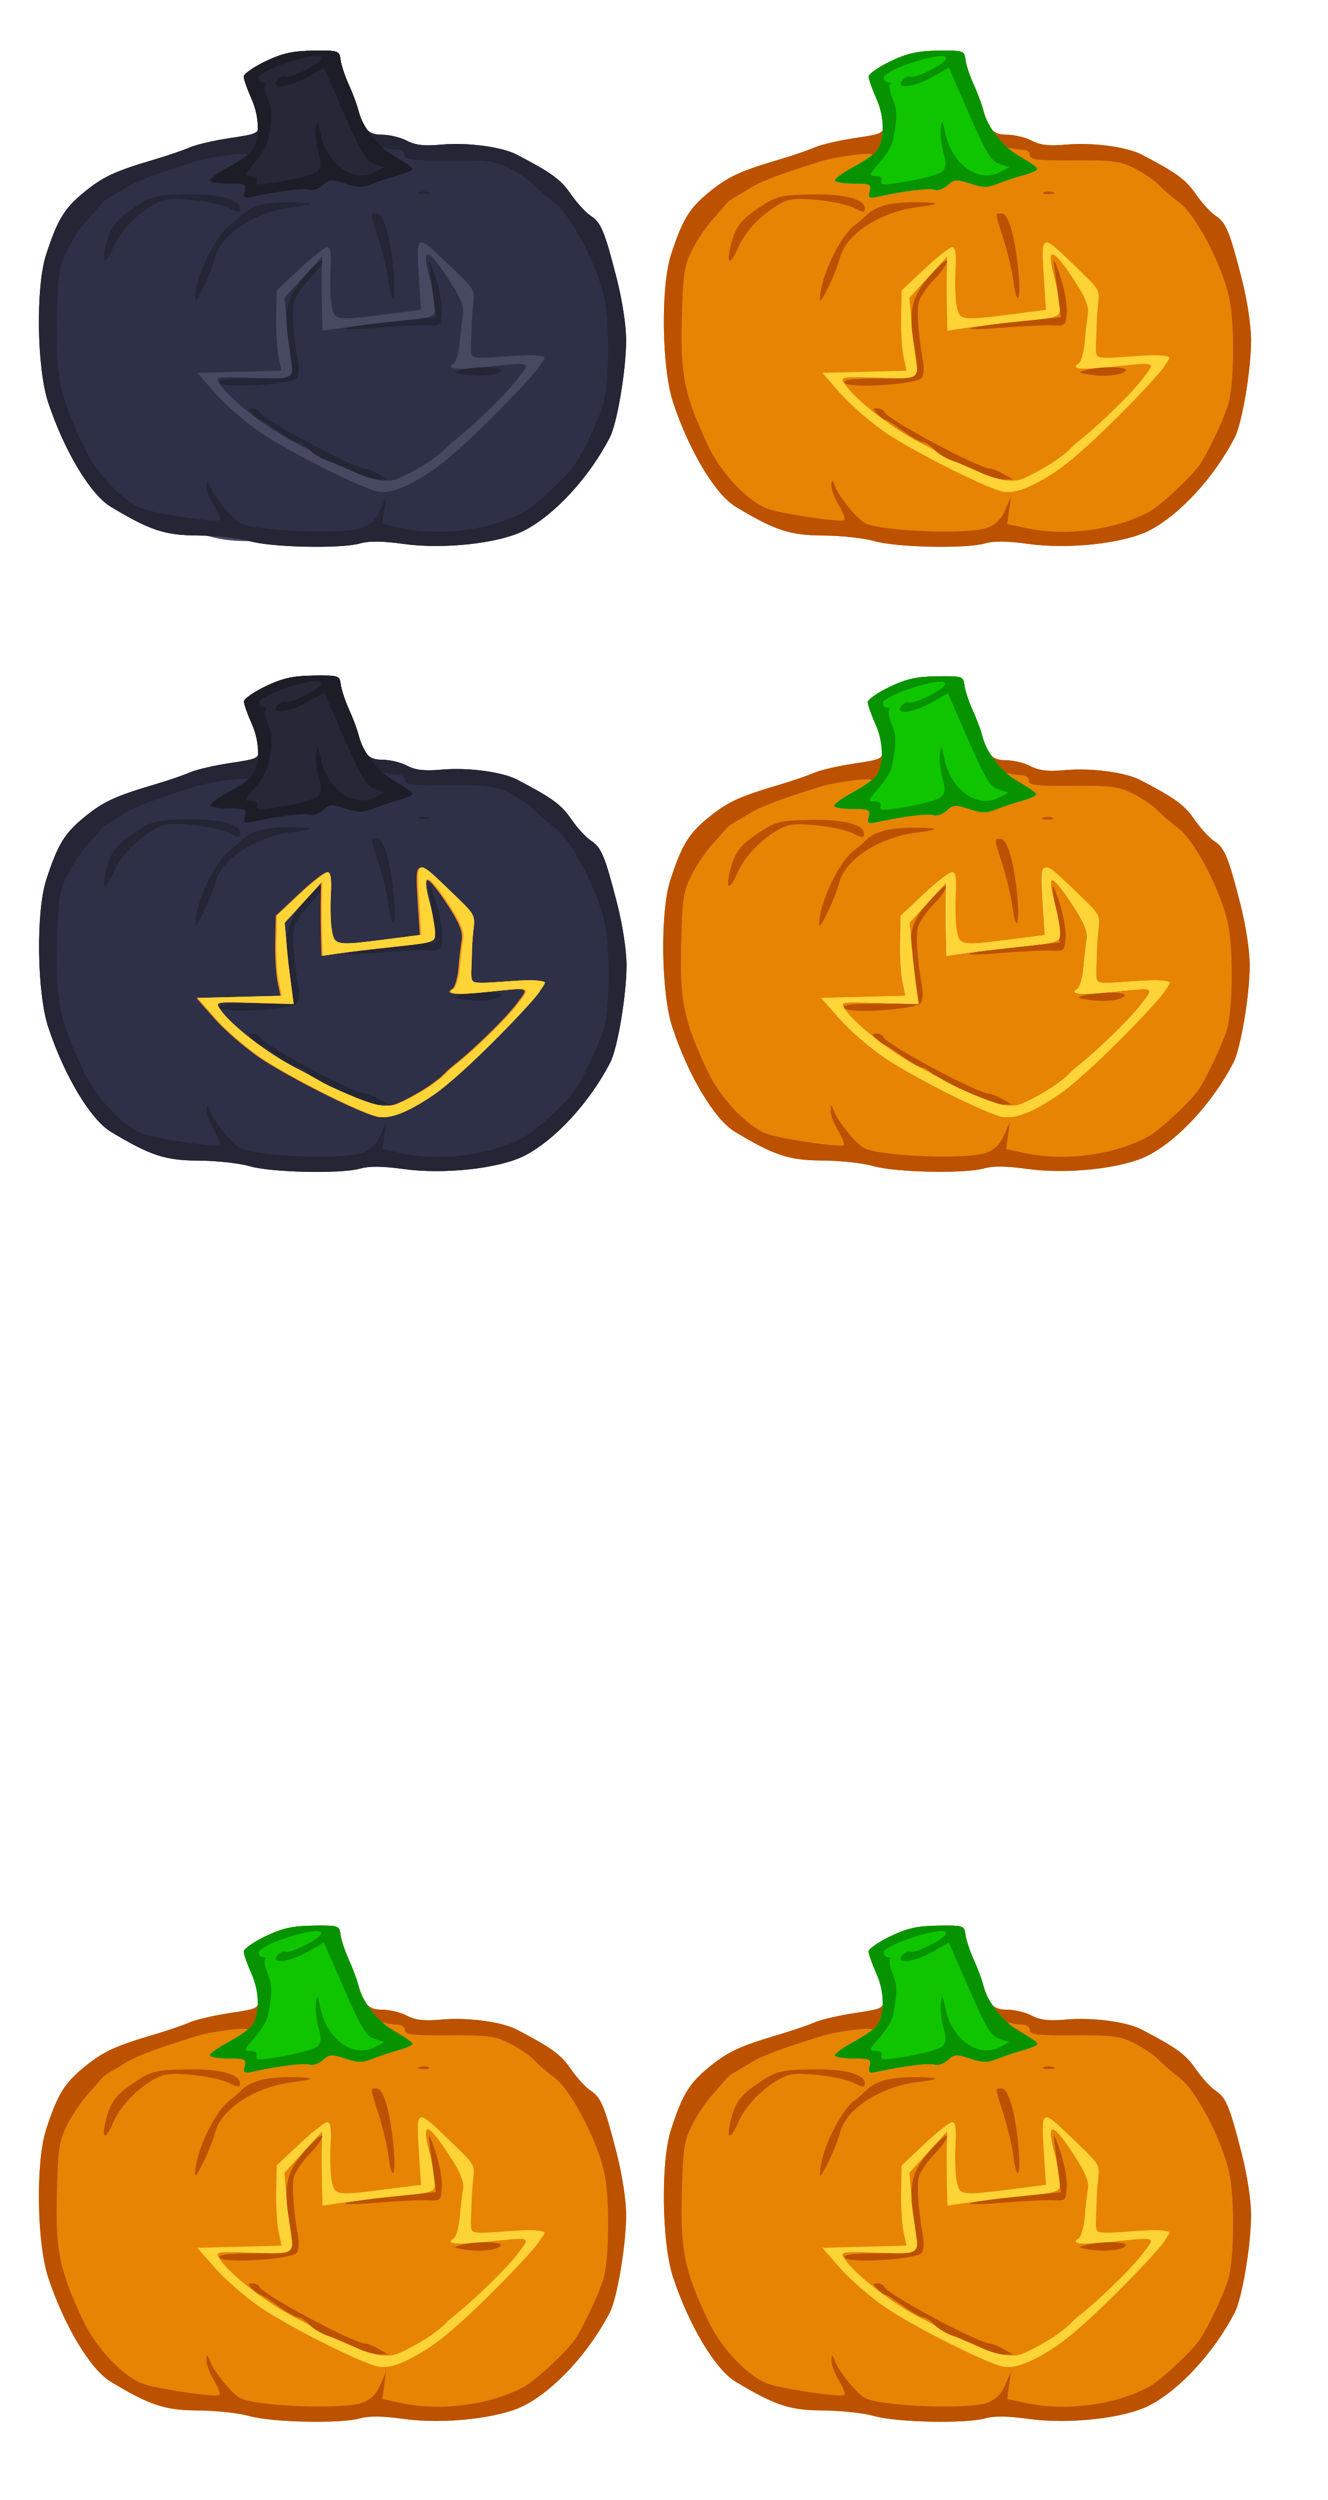 <?xml version="1.0" encoding="UTF-8" standalone="no"?>
<!-- Created with Inkscape (http://www.inkscape.org/) -->

<svg
   xmlns:dc="http://purl.org/dc/elements/1.1/"
   xmlns:cc="http://creativecommons.org/ns#"
   xmlns:rdf="http://www.w3.org/1999/02/22-rdf-syntax-ns#"
   xmlns:svg="http://www.w3.org/2000/svg"
   xmlns="http://www.w3.org/2000/svg"
   xmlns:sodipodi="http://sodipodi.sourceforge.net/DTD/sodipodi-0.dtd"
   xmlns:inkscape="http://www.inkscape.org/namespaces/inkscape"
   id="svg3773"
   version="1.1"
   inkscape:version="0.48.5 r10040"
   width="34"
   height="64"
   sodipodi:docname="controls_creppy.svg">
  <defs
     id="defs3777">
    <linearGradient
       id="linearGradient4393">
      <stop
         style="stop-color:#ff9837;stop-opacity:0.508;"
         offset="0"
         id="stop4395" />
      <stop
         style="stop-color:#ff9837;stop-opacity:0;"
         offset="1"
         id="stop4397" />
    </linearGradient>
    <filter
       inkscape:label="Glow"
       inkscape:menu="Shadows and Glows"
       inkscape:menu-tooltip="Glow of object's own color at the edges"
       color-interpolation-filters="sRGB"
       id="filter4417">
      <feGaussianBlur
         stdDeviation="5"
         result="result91"
         id="feGaussianBlur4419" />
      <feComposite
         in="SourceGraphic"
         operator="over"
         in2="result91"
         id="feComposite4421" />
    </filter>
  </defs>
  <sodipodi:namedview
     pagecolor="#ffffff"
     bordercolor="#666666"
     borderopacity="1"
     objecttolerance="10"
     gridtolerance="10"
     guidetolerance="10"
     inkscape:pageopacity="0"
     inkscape:pageshadow="2"
     inkscape:window-width="1266"
     inkscape:window-height="869"
     id="namedview3775"
     showgrid="false"
     inkscape:zoom="7.375"
     inkscape:cx="16.311352"
     inkscape:cy="14.901037"
     inkscape:window-x="590"
     inkscape:window-y="87"
     inkscape:window-maximized="0"
     inkscape:current-layer="svg3773" />
  <g
     id="g3818"
     transform="matrix(0.096,0,0,0.096,3.406,12.142)">
    <path
       style="fill:#fed336"
       d="m 196.282,6.557 c -17.834,4.073 -19.38,-3.474 -29.404,-17.845 -11.321,-15.705 -9.982,-25.962 -1.266,-44.137 4.169,-8.77 10.452,-7.294 19.224,-10.953 15.477,-8.409 11.344,-2.309 28.2,-8.276 9.229,-3.352 7.105,-9.045 12.231,-1.422 5.631,6.301 16.005,-3.42 23.599,-0.093 14.718,4.875 18.219,1.89 25.567,16.876 4.48,8.874 11.03,17.58 11.621,27.167 -0.25,27.898 -8.984,46.851 -37.178,46.503 -6.53,0.266 -22.133,-3.757 -28.665,-2.925 -9.549,0.123 -14.442,-3.681 -23.93,-4.896 z"
       id="path3820"
       inkscape:connector-curvature="0"
       sodipodi:nodetypes="cccccccccccc" />
    <path
       inkscape:connector-curvature="0"
       id="path3822"
       d="m 197.69,17.819 c -2.75,-0.796 -8.901,-1.467 -13.668,-1.492 -8.868,-0.045 -12.817,-1.347 -23.332,-7.688 -5.408,-3.262 -12.419,-14.966 -16.663,-27.819 -3.029,-9.172 -3.332,-30.808 -0.551,-39.375 3.034,-9.348 4.86,-12.351 10.129,-16.658 5.132,-4.196 8.146,-5.59 19.086,-8.829 3.3,-0.977 7.406,-2.386 9.125,-3.132 1.719,-0.746 6.556,-1.866 10.75,-2.49 7.288,-1.084 7.624,-1.25 7.603,-3.763 -0.012,-1.446 -0.912,-4.59 -2,-6.988 -1.088,-2.398 -1.978,-4.932 -1.978,-5.633 0,-0.701 2.587,-2.522 5.75,-4.047 4.495,-2.168 7.278,-2.794 12.75,-2.867 6.747,-0.09 7.011,-0.003 7.309,2.406 0.17,1.375 1.124,4.3 2.12,6.5 0.996,2.2 2.122,5.125 2.504,6.5 1.587,5.724 2.769,7 6.487,7.006 1.97,0.003 4.931,0.723 6.581,1.599 2.225,1.181 4.599,1.449 9.192,1.037 6.99,-0.627 16.107,0.584 20.12,2.673 9.224,4.801 11.743,6.634 14.37,10.451 1.614,2.346 3.989,4.955 5.276,5.799 2.836,1.858 3.763,4.076 7.019,16.795 1.478,5.772 2.516,12.612 2.505,16.5 -0.022,7.996 -2.398,22.112 -4.359,25.9 -5.51,10.645 -14.68,20.616 -22.805,24.796 -6.667,3.43 -21.487,5.073 -32.225,3.571 -5.551,-0.776 -9.19,-0.817 -11.586,-0.13 -5.095,1.462 -23.658,1.069 -29.507,-0.624 z M 246.45,-0.987 C 255.21,-6.882 274.521,-27.313 275.082,-28.879 c 1.52,-2.238 1.739,-2.397 0.577,-2.602 -1.162,-0.205 -2.065,-0.31 -4.267,-0.256 -4.857,0.12 -12.79,1.155 -13.989,0.366 -0.988,-0.651 -0.542,-2.479 -0.427,-8.043 0.23,-11.225 3.207,-7.462 -7.146,-17.464 -7.458,-7.205 -7.649,-7.019 -6.969,3.66 l 0.596,9.367 -8.951,1.148 c -13.8,1.77 -14.118,1.721 -14.864,-2.258 -0.351,-1.873 -0.484,-6.149 -0.295,-9.502 0.244,-4.327 -0.011,-6.096 -0.88,-6.094 -0.673,10e-4 -3.981,2.594 -7.352,5.763 l -6.129,5.761 -0.148,6.989 c -0.081,3.844 0.207,8.662 0.641,10.706 l 0.789,3.717 -11.234,0.283 -11.234,0.283 4.833,5.5 c 2.658,3.025 8.033,7.687 11.945,10.359 7.673,5.242 27.539,15.21 31.613,15.862 3.239,0.518 7.741,-1.267 14.26,-5.653 z M 231.69,1.438 c -3.328,-0.748 -11.635,-4.228 -15.5,-6.494 -1.375,-0.806 -4.075,-2.261 -6,-3.234 -7.61,-3.844 -17.595,-11.564 -20.393,-15.766 -1.308,-1.964 -1.141,-1.994 9.176,-1.683 l 10.507,0.317 -0.683,-4.817 c -0.376,-2.649 -0.921,-7.517 -1.211,-10.817 l -0.528,-6 5.013,-5.5 5.013,-5.5 -0.084,4.5 c -0.046,2.475 -0.022,6.922 0.053,9.882 l 0.138,5.382 4.25,-0.628 c 2.337,-0.345 9.088,-1.146 15,-1.78 10.622,-1.138 10.75,-1.183 10.738,-3.754 -0.007,-1.431 -0.665,-5.056 -1.463,-8.055 -2.266,-8.515 -0.48,-8.139 5.532,1.163 2.748,4.252 3.729,6.733 3.411,8.629 -0.246,1.464 -0.638,4.861 -0.872,7.55 -0.234,2.689 -0.962,5.22 -1.618,5.625 -2.333,1.442 0.636,1.769 8.522,0.937 12.673,-1.336 12.125,-1.55 8.43,3.299 -3.511,4.608 -12.842,13.177 -14.649,14.567 -1.536,1.39 -3.034,2.356 -4.31,3.714 -1.276,1.358 -2.916,2.469 -3.95,3.25 -1.034,0.781 -6.281,3.989 -9.521,5.162 -1.1,0.398 -3.35,0.421 -5,0.05 z"
       style="fill:#e78404"
       sodipodi:nodetypes="ssssssssscssssssssssssssssssssscsssssscssssscsscccsssscsssscssccccccsscssssssscscscc" />
    <path
       inkscape:connector-curvature="0"
       id="path3824"
       d="m 197.69,17.819 c -2.75,-0.796 -8.901,-1.467 -13.668,-1.492 -8.868,-0.045 -12.817,-1.347 -23.332,-7.688 -5.408,-3.262 -12.419,-14.966 -16.663,-27.819 -3.029,-9.172 -3.332,-30.808 -0.551,-39.375 3.034,-9.348 4.86,-12.351 10.129,-16.658 5.132,-4.196 8.146,-5.59 19.086,-8.829 3.3,-0.977 7.406,-2.386 9.125,-3.132 1.719,-0.746 6.556,-1.866 10.75,-2.49 7.288,-1.084 7.624,-1.25 7.603,-3.763 -0.012,-1.446 -0.912,-4.59 -2,-6.988 -1.088,-2.398 -1.978,-4.932 -1.978,-5.633 0,-0.701 2.587,-2.522 5.75,-4.047 4.495,-2.168 7.278,-2.794 12.75,-2.867 6.747,-0.09 7.011,-0.003 7.309,2.406 0.17,1.375 1.124,4.3 2.12,6.5 0.996,2.2 2.122,5.125 2.504,6.5 1.587,5.724 2.769,7 6.487,7.006 1.97,0.003 4.931,0.723 6.581,1.599 2.225,1.181 4.599,1.449 9.192,1.037 6.99,-0.627 16.107,0.584 20.12,2.673 9.224,4.801 11.743,6.634 14.37,10.451 1.614,2.346 3.989,4.955 5.276,5.799 2.836,1.858 3.763,4.076 7.019,16.795 1.478,5.772 2.516,12.612 2.505,16.5 -0.022,7.996 -2.398,22.112 -4.359,25.9 -5.51,10.645 -14.68,20.616 -22.805,24.796 -6.667,3.43 -21.487,5.073 -32.225,3.571 -5.551,-0.776 -9.19,-0.817 -11.586,-0.13 -5.095,1.462 -23.658,1.069 -29.507,-0.624 z m 30.11,-3.55 c 2.222,-0.803 3.744,-2.308 4.805,-4.75 l 1.553,-3.574 -0.513,3.661 -0.513,3.661 5.078,1.089 c 10.538,2.26 23.685,0.52 32.719,-4.331 2.846,-1.528 10.612,-8.649 13.26,-12.16 2.005,-2.658 6.518,-12.069 7.873,-16.42 1.613,-5.176 1.778,-21.624 0.287,-28.5 -1.873,-8.638 -8.846,-22.034 -13.143,-25.251 -1.934,-1.448 -4.473,-3.634 -5.641,-4.857 -1.168,-1.223 -4.093,-3.217 -6.5,-4.43 -3.812,-1.922 -5.89,-2.195 -16.126,-2.118 -9.699,0.073 -11.75,-0.167 -11.75,-1.378 0,-0.807 -0.863,-1.466 -1.918,-1.466 -1.055,0 -2.743,-0.26 -3.75,-0.578 -1.007,-0.318 0.304,0.695 2.914,2.25 2.61,1.555 4.748,3.11 4.75,3.456 0.002,0.346 -1.683,1.092 -3.746,1.658 -2.062,0.567 -5.175,1.606 -6.916,2.309 -2.594,1.048 -3.904,1.036 -7.246,-0.067 -3.661,-1.208 -4.281,-1.164 -6.046,0.434 -1.082,0.979 -2.657,1.515 -3.5,1.192 -1.348,-0.517 -8.273,0.347 -15.422,1.924 -2.011,0.444 -2.297,0.207 -1.844,-1.527 0.487,-1.863 0.085,-2.052 -4.37,-2.052 -2.699,0 -4.906,-0.378 -4.906,-0.841 0,-0.463 2.25,-2.066 5,-3.562 2.75,-1.497 5,-2.976 5,-3.288 0,-0.722 -9.551,0.493 -13.5,1.717 -11.449,3.55 -16.471,5.478 -19.729,7.575 -2.051,1.32 -4.188,2.399 -4.98,3.066 -0.792,0.667 -2.254,2.611 -4.042,4.514 -1.788,1.903 -4.375,5.679 -5.75,8.39 -2.241,4.418 -2.534,6.36 -2.826,18.712 -0.359,15.165 0.694,20.206 7.045,33.717 3.602,7.663 11.205,15.454 16.583,16.992 5.162,1.476 19.104,3.436 19.762,2.778 0.299,-0.299 -0.378,-2.058 -1.506,-3.907 -1.128,-1.85 -2.023,-4.263 -1.99,-5.363 0.053,-1.765 0.171,-1.722 1.008,0.37 1.133,2.83 5.523,8.239 7.799,9.608 3.762,2.264 27.498,3.24 32.736,1.345 z m -1.92,-14.806 c -2.095,-1.046 -5.303,-2.395 -7.129,-2.998 -1.826,-0.603 -4.119,-1.979 -5.096,-3.058 -0.977,-1.079 -2.314,-1.962 -2.971,-1.962 -0.657,0 -3.059,-1.35 -5.336,-3 -2.278,-1.65 -4.402,-3 -4.721,-3 -0.319,0 -1.255,-0.675 -2.08,-1.5 -1.323,-1.323 -1.324,-1.5 -0.012,-1.5 0.818,0 1.638,0.413 1.821,0.918 0.708,1.949 25.075,15.022 28.177,15.117 0.636,0.019 2.282,0.679 3.657,1.465 l 2.5,1.429 -2.5,-0.004 c -1.375,-0.002 -4.214,-0.86 -6.309,-1.907 z M 189.775,-24.417 c -0.508,-0.822 2.089,-1.138 9.356,-1.138 11.412,0 10.736,0.704 9.073,-9.449 -1.437,-8.773 -0.483,-12.588 4.554,-18.206 2.388,-2.665 4.363,-4.29 4.387,-3.613 0.025,0.677 -1.532,2.855 -3.459,4.839 -1.927,1.984 -3.781,4.713 -4.12,6.064 -0.585,2.331 -0.091,9.303 1.125,15.864 0.306,1.65 0.159,3.595 -0.326,4.321 -1.184,1.774 -19.581,2.95 -20.59,1.317 z m 65.415,-2.151 c -3.298,-0.506 -3.356,-0.578 -1,-1.249 3.561,-1.013 11.222,-0.907 10.571,0.146 -0.752,1.217 -5.363,1.748 -9.571,1.102 z m -31.957,-12.32 c 0.299,-0.322 5.867,-1.126 12.373,-1.786 l 11.831,-1.199 -0.642,-5.091 c -0.353,-2.8 -0.865,-6.666 -1.138,-8.591 -0.342,-2.418 0.136,-1.65 1.545,2.482 1.123,3.29 1.941,7.682 1.818,9.76 -0.216,3.658 -0.335,3.772 -3.777,3.594 -1.955,-0.101 -7.829,0.177 -13.054,0.617 -5.225,0.44 -9.256,0.536 -8.957,0.214 z m -40.033,-7.736 c -0.035,-5.552 5.151,-16.667 9.191,-19.699 0.935,-0.702 2.364,-1.94 3.175,-2.75 2.406,-2.406 6.378,-3.482 12.856,-3.482 6.799,0 7.343,0.538 1.268,1.253 -10.341,1.217 -19.566,7.153 -21.181,13.629 -0.961,3.853 -5.298,12.88 -5.309,11.05 z m 51.587,-4.912 c -0.361,-2.718 -1.542,-7.718 -2.626,-11.111 -2.353,-7.367 -2.32,-6.908 -0.509,-6.908 1.804,0 3.586,6.104 4.472,15.318 0.756,7.856 -0.355,10.101 -1.337,2.702 z m -75.795,-5.576 c -0.305,-0.519 0.069,-2.968 0.831,-5.443 1.035,-3.362 2.458,-5.259 5.627,-7.5 5.934,-4.197 6.75,-4.431 16.007,-4.578 8.505,-0.135 13.734,1.298 13.734,3.764 0,1.12 -0.525,1.094 -2.923,-0.146 -1.608,-0.831 -6.05,-1.802 -9.873,-2.157 -5.773,-0.537 -7.502,-0.327 -10.211,1.236 -4.867,2.808 -9.042,7.302 -10.943,11.78 -0.932,2.193 -1.943,3.564 -2.249,3.045 z m 83.948,-18.105 c 0.688,-0.277 1.812,-0.277 2.5,0 0.688,0.277 0.125,0.504 -1.25,0.504 -1.375,0 -1.938,-0.227 -1.25,-0.504 z"
       style="fill:#bc5100"
       sodipodi:nodetypes="ssssssssscsssssssssssssssssssssscccssssssssssssscssssssssssssscssssssscssscsssssssccsccccsssscssssssssscscsssssscsssssssssssscsssssssscssss" />
    <path
       inkscape:connector-curvature="0"
       id="path3826"
       d="m 196.466,-75.503 c 0.487,-1.863 0.085,-2.052 -4.37,-2.052 -2.699,0 -4.906,-0.378 -4.906,-0.841 0,-0.463 2.192,-2.034 4.871,-3.492 2.679,-1.458 5.42,-3.312 6.09,-4.12 2.329,-2.806 2.395,-8.954 0.151,-14.027 -1.162,-2.626 -2.112,-5.339 -2.112,-6.03 0,-0.691 2.587,-2.504 5.75,-4.029 4.495,-2.168 7.278,-2.794 12.75,-2.867 6.747,-0.09 7.011,-0.003 7.309,2.406 0.17,1.375 1.161,4.363 2.203,6.64 1.042,2.277 2.207,5.427 2.589,7 1.1,4.531 5.509,9.962 10.139,12.491 2.343,1.28 4.26,2.619 4.26,2.976 0,0.357 -1.688,1.113 -3.75,1.679 -2.062,0.567 -5.175,1.606 -6.916,2.309 -2.594,1.048 -3.904,1.036 -7.246,-0.067 -3.661,-1.208 -4.281,-1.164 -6.046,0.434 -1.082,0.979 -2.657,1.515 -3.5,1.192 -1.348,-0.517 -8.273,0.347 -15.422,1.924 -2.011,0.444 -2.297,0.207 -1.844,-1.527 z"
       style="fill:#0fc500" />
    <path
       inkscape:connector-curvature="0"
       id="path3828"
       d="m 196.466,-75.503 c 0.487,-1.863 0.085,-2.052 -4.37,-2.052 -2.699,0 -4.906,-0.378 -4.906,-0.841 0,-0.463 2.192,-2.034 4.871,-3.492 2.679,-1.458 5.42,-3.312 6.09,-4.12 2.329,-2.806 2.395,-8.954 0.151,-14.027 -1.162,-2.626 -2.112,-5.339 -2.112,-6.03 0,-0.691 2.587,-2.504 5.75,-4.029 4.495,-2.168 7.278,-2.794 12.75,-2.867 6.747,-0.09 7.011,-0.003 7.309,2.406 0.17,1.375 1.161,4.363 2.203,6.64 1.042,2.277 2.207,5.427 2.589,7 1.1,4.531 5.509,9.962 10.139,12.491 2.343,1.28 4.26,2.619 4.26,2.976 0,0.357 -1.688,1.113 -3.75,1.679 -2.062,0.567 -5.175,1.606 -6.916,2.309 -2.594,1.048 -3.904,1.036 -7.246,-0.067 -3.661,-1.208 -4.281,-1.164 -6.046,0.434 -1.082,0.979 -2.657,1.515 -3.5,1.192 -1.348,-0.517 -8.273,0.347 -15.422,1.924 -2.011,0.444 -2.297,0.207 -1.844,-1.527 z m 19.404,-5.303 c 0.982,-0.982 1.039,-2.182 0.242,-5.069 -0.575,-2.081 -0.881,-4.997 -0.681,-6.481 0.32,-2.379 0.461,-2.224 1.185,1.302 1.746,8.494 8.88,13.547 14.716,10.424 l 2.353,-1.259 -2.514,-0.838 c -2.577,-0.859 -3.511,-2.503 -10.244,-18.02 l -3.338,-7.693 -4.302,2.443 c -4.964,2.819 -10.162,3.431 -8.107,0.954 0.68,-0.819 1.619,-1.252 2.088,-0.962 0.976,0.603 8.468,-3.006 9.412,-4.535 1.029,-1.665 -3.299,-1.162 -10.11,1.176 -3.51,1.204 -6.381,2.78 -6.381,3.5 0,0.721 0.525,1.31 1.167,1.31 0.642,0 0.885,0.282 0.54,0.627 -0.345,0.345 -0.02,2.08 0.722,3.856 1.24,2.967 1.239,5.138 -0.004,11.249 -0.25,1.227 -1.844,3.815 -3.543,5.75 -2.838,3.232 -2.921,3.518 -1.017,3.518 1.34,0 1.887,0.482 1.548,1.365 -0.442,1.153 0.683,1.156 7.228,0.017 4.264,-0.741 8.331,-1.927 9.039,-2.634 z"
       style="fill:#079300" />
  </g>
  <g
     transform="matrix(0.096,0,0,0.096,-12.594,60.142)"
     id="g3830">
    <path
       style="fill:#fed336"
       d="M 197.69,8.434 C 181.504,6.852 173.632,11.358 164.913,-5.183 151.947,-25.419 150.436,-34.986 162.447,-56.179 c 11.107,-18.913 36.999,-1.741 45.259,-19.164 -9.7,-18.271 40.397,-17.801 37.101,2.052 7.121,18.396 1.347,-1.323 15.3,5.663 19.529,8.303 20.997,8.563 20.479,28.855 1.665,25.675 -4.67,50.129 -32.278,50.156 -16.288,-0.958 -22.219,0.063 -38.509,-0.378 -2.338,-0.233 -9.825,-2.016 -12.108,-2.571 z"
       id="path3832"
       inkscape:connector-curvature="0"
       sodipodi:nodetypes="cccccccccc" />
    <path
       sodipodi:nodetypes="ssssssssscssssssssssssssssssssscsssssscssssscsscccsssscsssscssccccccsscssssssscscscc"
       style="fill:#e78404"
       d="m 197.69,17.819 c -2.75,-0.796 -8.901,-1.467 -13.668,-1.492 -8.868,-0.045 -12.817,-1.347 -23.332,-7.688 -5.408,-3.262 -12.419,-14.966 -16.663,-27.819 -3.029,-9.172 -3.332,-30.808 -0.551,-39.375 3.034,-9.348 4.86,-12.351 10.129,-16.658 5.132,-4.196 8.146,-5.59 19.086,-8.829 3.3,-0.977 7.406,-2.386 9.125,-3.132 1.719,-0.746 6.556,-1.866 10.75,-2.49 7.288,-1.084 7.624,-1.25 7.603,-3.763 -0.012,-1.446 -0.912,-4.59 -2,-6.988 -1.088,-2.398 -1.978,-4.932 -1.978,-5.633 0,-0.701 2.587,-2.522 5.75,-4.047 4.495,-2.168 7.278,-2.794 12.75,-2.867 6.747,-0.09 7.011,-0.003 7.309,2.406 0.17,1.375 1.124,4.3 2.12,6.5 0.996,2.2 2.122,5.125 2.504,6.5 1.587,5.724 2.769,7 6.487,7.006 1.97,0.003 4.931,0.723 6.581,1.599 2.225,1.181 4.599,1.449 9.192,1.037 6.99,-0.627 16.107,0.584 20.12,2.673 9.224,4.801 11.743,6.634 14.37,10.451 1.614,2.346 3.989,4.955 5.276,5.799 2.836,1.858 3.763,4.076 7.019,16.795 1.478,5.772 2.516,12.612 2.505,16.5 -0.022,7.996 -2.398,22.112 -4.359,25.9 -5.51,10.645 -14.68,20.616 -22.805,24.796 -6.667,3.43 -21.487,5.073 -32.225,3.571 -5.551,-0.776 -9.19,-0.817 -11.586,-0.13 -5.095,1.462 -23.658,1.069 -29.507,-0.624 z M 246.45,-0.987 C 255.21,-6.882 274.521,-27.313 275.082,-28.879 c 1.52,-2.238 1.739,-2.397 0.577,-2.602 -1.162,-0.205 -2.065,-0.31 -4.267,-0.256 -4.857,0.12 -12.79,1.155 -13.989,0.366 -0.988,-0.651 -0.542,-2.479 -0.427,-8.043 0.23,-11.225 3.207,-7.462 -7.146,-17.464 -7.458,-7.205 -7.649,-7.019 -6.969,3.66 l 0.596,9.367 -8.951,1.148 c -13.8,1.77 -14.118,1.721 -14.864,-2.258 -0.351,-1.873 -0.484,-6.149 -0.295,-9.502 0.244,-4.327 -0.011,-6.096 -0.88,-6.094 -0.673,10e-4 -3.981,2.594 -7.352,5.763 l -6.129,5.761 -0.148,6.989 c -0.081,3.844 0.207,8.662 0.641,10.706 l 0.789,3.717 -11.234,0.283 -11.234,0.283 4.833,5.5 c 2.658,3.025 8.033,7.687 11.945,10.359 7.673,5.242 27.539,15.21 31.613,15.862 3.239,0.518 7.741,-1.267 14.26,-5.653 z M 231.69,1.438 c -3.328,-0.748 -11.635,-4.228 -15.5,-6.494 -1.375,-0.806 -4.075,-2.261 -6,-3.234 -7.61,-3.844 -17.595,-11.564 -20.393,-15.766 -1.308,-1.964 -1.141,-1.994 9.176,-1.683 l 10.507,0.317 -0.683,-4.817 c -0.376,-2.649 -0.921,-7.517 -1.211,-10.817 l -0.528,-6 5.013,-5.5 5.013,-5.5 -0.084,4.5 c -0.046,2.475 -0.022,6.922 0.053,9.882 l 0.138,5.382 4.25,-0.628 c 2.337,-0.345 9.088,-1.146 15,-1.78 10.622,-1.138 10.75,-1.183 10.738,-3.754 -0.007,-1.431 -0.665,-5.056 -1.463,-8.055 -2.266,-8.515 -0.48,-8.139 5.532,1.163 2.748,4.252 3.729,6.733 3.411,8.629 -0.246,1.464 -0.638,4.861 -0.872,7.55 -0.234,2.689 -0.962,5.22 -1.618,5.625 -2.333,1.442 0.636,1.769 8.522,0.937 12.673,-1.336 12.125,-1.55 8.43,3.299 -3.511,4.608 -12.842,13.177 -14.649,14.567 -1.536,1.39 -3.034,2.356 -4.31,3.714 -1.276,1.358 -2.916,2.469 -3.95,3.25 -1.034,0.781 -6.281,3.989 -9.521,5.162 -1.1,0.398 -3.35,0.421 -5,0.05 z"
       id="path3834"
       inkscape:connector-curvature="0" />
    <path
       sodipodi:nodetypes="ssssssssscsssssssssssssssssssssscccssssssssssssscssssssssssssscssssssscssscsssssssccsccccsssscssssssssscscsssssscsssssssssssscsssssssscssss"
       style="fill:#bc5100"
       d="m 197.69,17.819 c -2.75,-0.796 -8.901,-1.467 -13.668,-1.492 -8.868,-0.045 -12.817,-1.347 -23.332,-7.688 -5.408,-3.262 -12.419,-14.966 -16.663,-27.819 -3.029,-9.172 -3.332,-30.808 -0.551,-39.375 3.034,-9.348 4.86,-12.351 10.129,-16.658 5.132,-4.196 8.146,-5.59 19.086,-8.829 3.3,-0.977 7.406,-2.386 9.125,-3.132 1.719,-0.746 6.556,-1.866 10.75,-2.49 7.288,-1.084 7.624,-1.25 7.603,-3.763 -0.012,-1.446 -0.912,-4.59 -2,-6.988 -1.088,-2.398 -1.978,-4.932 -1.978,-5.633 0,-0.701 2.587,-2.522 5.75,-4.047 4.495,-2.168 7.278,-2.794 12.75,-2.867 6.747,-0.09 7.011,-0.003 7.309,2.406 0.17,1.375 1.124,4.3 2.12,6.5 0.996,2.2 2.122,5.125 2.504,6.5 1.587,5.724 2.769,7 6.487,7.006 1.97,0.003 4.931,0.723 6.581,1.599 2.225,1.181 4.599,1.449 9.192,1.037 6.99,-0.627 16.107,0.584 20.12,2.673 9.224,4.801 11.743,6.634 14.37,10.451 1.614,2.346 3.989,4.955 5.276,5.799 2.836,1.858 3.763,4.076 7.019,16.795 1.478,5.772 2.516,12.612 2.505,16.5 -0.022,7.996 -2.398,22.112 -4.359,25.9 -5.51,10.645 -14.68,20.616 -22.805,24.796 -6.667,3.43 -21.487,5.073 -32.225,3.571 -5.551,-0.776 -9.19,-0.817 -11.586,-0.13 -5.095,1.462 -23.658,1.069 -29.507,-0.624 z m 30.11,-3.55 c 2.222,-0.803 3.744,-2.308 4.805,-4.75 l 1.553,-3.574 -0.513,3.661 -0.513,3.661 5.078,1.089 c 10.538,2.26 23.685,0.52 32.719,-4.331 2.846,-1.528 10.612,-8.649 13.26,-12.16 2.005,-2.658 6.518,-12.069 7.873,-16.42 1.613,-5.176 1.778,-21.624 0.287,-28.5 -1.873,-8.638 -8.846,-22.034 -13.143,-25.251 -1.934,-1.448 -4.473,-3.634 -5.641,-4.857 -1.168,-1.223 -4.093,-3.217 -6.5,-4.43 -3.812,-1.922 -5.89,-2.195 -16.126,-2.118 -9.699,0.073 -11.75,-0.167 -11.75,-1.378 0,-0.807 -0.863,-1.466 -1.918,-1.466 -1.055,0 -2.743,-0.26 -3.75,-0.578 -1.007,-0.318 0.304,0.695 2.914,2.25 2.61,1.555 4.748,3.11 4.75,3.456 0.002,0.346 -1.683,1.092 -3.746,1.658 -2.062,0.567 -5.175,1.606 -6.916,2.309 -2.594,1.048 -3.904,1.036 -7.246,-0.067 -3.661,-1.208 -4.281,-1.164 -6.046,0.434 -1.082,0.979 -2.657,1.515 -3.5,1.192 -1.348,-0.517 -8.273,0.347 -15.422,1.924 -2.011,0.444 -2.297,0.207 -1.844,-1.527 0.487,-1.863 0.085,-2.052 -4.37,-2.052 -2.699,0 -4.906,-0.378 -4.906,-0.841 0,-0.463 2.25,-2.066 5,-3.562 2.75,-1.497 5,-2.976 5,-3.288 0,-0.722 -9.551,0.493 -13.5,1.717 -11.449,3.55 -16.471,5.478 -19.729,7.575 -2.051,1.32 -4.188,2.399 -4.98,3.066 -0.792,0.667 -2.254,2.611 -4.042,4.514 -1.788,1.903 -4.375,5.679 -5.75,8.39 -2.241,4.418 -2.534,6.36 -2.826,18.712 -0.359,15.165 0.694,20.206 7.045,33.717 3.602,7.663 11.205,15.454 16.583,16.992 5.162,1.476 19.104,3.436 19.762,2.778 0.299,-0.299 -0.378,-2.058 -1.506,-3.907 -1.128,-1.85 -2.023,-4.263 -1.99,-5.363 0.053,-1.765 0.171,-1.722 1.008,0.37 1.133,2.83 5.523,8.239 7.799,9.608 3.762,2.264 27.498,3.24 32.736,1.345 z m -1.92,-14.806 c -2.095,-1.046 -5.303,-2.395 -7.129,-2.998 -1.826,-0.603 -4.119,-1.979 -5.096,-3.058 -0.977,-1.079 -2.314,-1.962 -2.971,-1.962 -0.657,0 -3.059,-1.35 -5.336,-3 -2.278,-1.65 -4.402,-3 -4.721,-3 -0.319,0 -1.255,-0.675 -2.08,-1.5 -1.323,-1.323 -1.324,-1.5 -0.012,-1.5 0.818,0 1.638,0.413 1.821,0.918 0.708,1.949 25.075,15.022 28.177,15.117 0.636,0.019 2.282,0.679 3.657,1.465 l 2.5,1.429 -2.5,-0.004 c -1.375,-0.002 -4.214,-0.86 -6.309,-1.907 z M 189.775,-24.417 c -0.508,-0.822 2.089,-1.138 9.356,-1.138 11.412,0 10.736,0.704 9.073,-9.449 -1.437,-8.773 -0.483,-12.588 4.554,-18.206 2.388,-2.665 4.363,-4.29 4.387,-3.613 0.025,0.677 -1.532,2.855 -3.459,4.839 -1.927,1.984 -3.781,4.713 -4.12,6.064 -0.585,2.331 -0.091,9.303 1.125,15.864 0.306,1.65 0.159,3.595 -0.326,4.321 -1.184,1.774 -19.581,2.95 -20.59,1.317 z m 65.415,-2.151 c -3.298,-0.506 -3.356,-0.578 -1,-1.249 3.561,-1.013 11.222,-0.907 10.571,0.146 -0.752,1.217 -5.363,1.748 -9.571,1.102 z m -31.957,-12.32 c 0.299,-0.322 5.867,-1.126 12.373,-1.786 l 11.831,-1.199 -0.642,-5.091 c -0.353,-2.8 -0.865,-6.666 -1.138,-8.591 -0.342,-2.418 0.136,-1.65 1.545,2.482 1.123,3.29 1.941,7.682 1.818,9.76 -0.216,3.658 -0.335,3.772 -3.777,3.594 -1.955,-0.101 -7.829,0.177 -13.054,0.617 -5.225,0.44 -9.256,0.536 -8.957,0.214 z m -40.033,-7.736 c -0.035,-5.552 5.151,-16.667 9.191,-19.699 0.935,-0.702 2.364,-1.94 3.175,-2.75 2.406,-2.406 6.378,-3.482 12.856,-3.482 6.799,0 7.343,0.538 1.268,1.253 -10.341,1.217 -19.566,7.153 -21.181,13.629 -0.961,3.853 -5.298,12.88 -5.309,11.05 z m 51.587,-4.912 c -0.361,-2.718 -1.542,-7.718 -2.626,-11.111 -2.353,-7.367 -2.32,-6.908 -0.509,-6.908 1.804,0 3.586,6.104 4.472,15.318 0.756,7.856 -0.355,10.101 -1.337,2.702 z m -75.795,-5.576 c -0.305,-0.519 0.069,-2.968 0.831,-5.443 1.035,-3.362 2.458,-5.259 5.627,-7.5 5.934,-4.197 6.75,-4.431 16.007,-4.578 8.505,-0.135 13.734,1.298 13.734,3.764 0,1.12 -0.525,1.094 -2.923,-0.146 -1.608,-0.831 -6.05,-1.802 -9.873,-2.157 -5.773,-0.537 -7.502,-0.327 -10.211,1.236 -4.867,2.808 -9.042,7.302 -10.943,11.78 -0.932,2.193 -1.943,3.564 -2.249,3.045 z m 83.948,-18.105 c 0.688,-0.277 1.812,-0.277 2.5,0 0.688,0.277 0.125,0.504 -1.25,0.504 -1.375,0 -1.938,-0.227 -1.25,-0.504 z"
       id="path3836"
       inkscape:connector-curvature="0" />
    <path
       style="fill:#0fc500"
       d="m 196.466,-75.503 c 0.487,-1.863 0.085,-2.052 -4.37,-2.052 -2.699,0 -4.906,-0.378 -4.906,-0.841 0,-0.463 2.192,-2.034 4.871,-3.492 2.679,-1.458 5.42,-3.312 6.09,-4.12 2.329,-2.806 2.395,-8.954 0.151,-14.027 -1.162,-2.626 -2.112,-5.339 -2.112,-6.03 0,-0.691 2.587,-2.504 5.75,-4.029 4.495,-2.168 7.278,-2.794 12.75,-2.867 6.747,-0.09 7.011,-0.003 7.309,2.406 0.17,1.375 1.161,4.363 2.203,6.64 1.042,2.277 2.207,5.427 2.589,7 1.1,4.531 5.509,9.962 10.139,12.491 2.343,1.28 4.26,2.619 4.26,2.976 0,0.357 -1.688,1.113 -3.75,1.679 -2.062,0.567 -5.175,1.606 -6.916,2.309 -2.594,1.048 -3.904,1.036 -7.246,-0.067 -3.661,-1.208 -4.281,-1.164 -6.046,0.434 -1.082,0.979 -2.657,1.515 -3.5,1.192 -1.348,-0.517 -8.273,0.347 -15.422,1.924 -2.011,0.444 -2.297,0.207 -1.844,-1.527 z"
       id="path3838"
       inkscape:connector-curvature="0" />
    <path
       style="fill:#079300"
       d="m 196.466,-75.503 c 0.487,-1.863 0.085,-2.052 -4.37,-2.052 -2.699,0 -4.906,-0.378 -4.906,-0.841 0,-0.463 2.192,-2.034 4.871,-3.492 2.679,-1.458 5.42,-3.312 6.09,-4.12 2.329,-2.806 2.395,-8.954 0.151,-14.027 -1.162,-2.626 -2.112,-5.339 -2.112,-6.03 0,-0.691 2.587,-2.504 5.75,-4.029 4.495,-2.168 7.278,-2.794 12.75,-2.867 6.747,-0.09 7.011,-0.003 7.309,2.406 0.17,1.375 1.161,4.363 2.203,6.64 1.042,2.277 2.207,5.427 2.589,7 1.1,4.531 5.509,9.962 10.139,12.491 2.343,1.28 4.26,2.619 4.26,2.976 0,0.357 -1.688,1.113 -3.75,1.679 -2.062,0.567 -5.175,1.606 -6.916,2.309 -2.594,1.048 -3.904,1.036 -7.246,-0.067 -3.661,-1.208 -4.281,-1.164 -6.046,0.434 -1.082,0.979 -2.657,1.515 -3.5,1.192 -1.348,-0.517 -8.273,0.347 -15.422,1.924 -2.011,0.444 -2.297,0.207 -1.844,-1.527 z m 19.404,-5.303 c 0.982,-0.982 1.039,-2.182 0.242,-5.069 -0.575,-2.081 -0.881,-4.997 -0.681,-6.481 0.32,-2.379 0.461,-2.224 1.185,1.302 1.746,8.494 8.88,13.547 14.716,10.424 l 2.353,-1.259 -2.514,-0.838 c -2.577,-0.859 -3.511,-2.503 -10.244,-18.02 l -3.338,-7.693 -4.302,2.443 c -4.964,2.819 -10.162,3.431 -8.107,0.954 0.68,-0.819 1.619,-1.252 2.088,-0.962 0.976,0.603 8.468,-3.006 9.412,-4.535 1.029,-1.665 -3.299,-1.162 -10.11,1.176 -3.51,1.204 -6.381,2.78 -6.381,3.5 0,0.721 0.525,1.31 1.167,1.31 0.642,0 0.885,0.282 0.54,0.627 -0.345,0.345 -0.02,2.08 0.722,3.856 1.24,2.967 1.239,5.138 -0.004,11.249 -0.25,1.227 -1.844,3.815 -3.543,5.75 -2.838,3.232 -2.921,3.518 -1.017,3.518 1.34,0 1.887,0.482 1.548,1.365 -0.442,1.153 0.683,1.156 7.228,0.017 4.264,-0.741 8.331,-1.927 9.039,-2.634 z"
       id="path3840"
       inkscape:connector-curvature="0" />
  </g>
  <g
     id="g3842"
     transform="matrix(0.096,0,0,0.096,3.406,60.142)">
    <path
       style="fill:#fed336"
       d="M 197.69,4.68 C 181.504,3.098 172.693,12.766 163.975,-3.775 151.009,-24.011 151.844,-37.332 163.854,-58.526 c 11.107,-18.913 33.245,1.075 41.505,-16.348 -9.7,-18.271 15.058,-23.901 11.762,-4.048 7.121,18.396 30.44,1.024 44.393,8.01 19.529,8.303 21.935,15.132 21.418,35.425 1.665,25.675 -1.854,47.313 -29.462,47.34 -16.288,-0.958 -30.196,-3.222 -46.486,-3.663 -2.338,-0.233 -7.009,-2.955 -9.293,-3.51 z"
       id="path3844"
       inkscape:connector-curvature="0"
       sodipodi:nodetypes="cccccccccc" />
    <path
       inkscape:connector-curvature="0"
       id="path3846"
       d="m 197.69,17.819 c -2.75,-0.796 -8.901,-1.467 -13.668,-1.492 -8.868,-0.045 -12.817,-1.347 -23.332,-7.688 -5.408,-3.262 -12.419,-14.966 -16.663,-27.819 -3.029,-9.172 -3.332,-30.808 -0.551,-39.375 3.034,-9.348 4.86,-12.351 10.129,-16.658 5.132,-4.196 8.146,-5.59 19.086,-8.829 3.3,-0.977 7.406,-2.386 9.125,-3.132 1.719,-0.746 6.556,-1.866 10.75,-2.49 7.288,-1.084 7.624,-1.25 7.603,-3.763 -0.012,-1.446 -0.912,-4.59 -2,-6.988 -1.088,-2.398 -1.978,-4.932 -1.978,-5.633 0,-0.701 2.587,-2.522 5.75,-4.047 4.495,-2.168 7.278,-2.794 12.75,-2.867 6.747,-0.09 7.011,-0.003 7.309,2.406 0.17,1.375 1.124,4.3 2.12,6.5 0.996,2.2 2.122,5.125 2.504,6.5 1.587,5.724 2.769,7 6.487,7.006 1.97,0.003 4.931,0.723 6.581,1.599 2.225,1.181 4.599,1.449 9.192,1.037 6.99,-0.627 16.107,0.584 20.12,2.673 9.224,4.801 11.743,6.634 14.37,10.451 1.614,2.346 3.989,4.955 5.276,5.799 2.836,1.858 3.763,4.076 7.019,16.795 1.478,5.772 2.516,12.612 2.505,16.5 -0.022,7.996 -2.398,22.112 -4.359,25.9 -5.51,10.645 -14.68,20.616 -22.805,24.796 -6.667,3.43 -21.487,5.073 -32.225,3.571 -5.551,-0.776 -9.19,-0.817 -11.586,-0.13 -5.095,1.462 -23.658,1.069 -29.507,-0.624 z M 246.45,-0.987 C 255.21,-6.882 274.521,-27.313 275.082,-28.879 c 1.52,-2.238 1.739,-2.397 0.577,-2.602 -1.162,-0.205 -2.065,-0.31 -4.267,-0.256 -4.857,0.12 -12.79,1.155 -13.989,0.366 -0.988,-0.651 -0.542,-2.479 -0.427,-8.043 0.23,-11.225 3.207,-7.462 -7.146,-17.464 -7.458,-7.205 -7.649,-7.019 -6.969,3.66 l 0.596,9.367 -8.951,1.148 c -13.8,1.77 -14.118,1.721 -14.864,-2.258 -0.351,-1.873 -0.484,-6.149 -0.295,-9.502 0.244,-4.327 -0.011,-6.096 -0.88,-6.094 -0.673,10e-4 -3.981,2.594 -7.352,5.763 l -6.129,5.761 -0.148,6.989 c -0.081,3.844 0.207,8.662 0.641,10.706 l 0.789,3.717 -11.234,0.283 -11.234,0.283 4.833,5.5 c 2.658,3.025 8.033,7.687 11.945,10.359 7.673,5.242 27.539,15.21 31.613,15.862 3.239,0.518 7.741,-1.267 14.26,-5.653 z M 231.69,1.438 c -3.328,-0.748 -11.635,-4.228 -15.5,-6.494 -1.375,-0.806 -4.075,-2.261 -6,-3.234 -7.61,-3.844 -17.595,-11.564 -20.393,-15.766 -1.308,-1.964 -1.141,-1.994 9.176,-1.683 l 10.507,0.317 -0.683,-4.817 c -0.376,-2.649 -0.921,-7.517 -1.211,-10.817 l -0.528,-6 5.013,-5.5 5.013,-5.5 -0.084,4.5 c -0.046,2.475 -0.022,6.922 0.053,9.882 l 0.138,5.382 4.25,-0.628 c 2.337,-0.345 9.088,-1.146 15,-1.78 10.622,-1.138 10.75,-1.183 10.738,-3.754 -0.007,-1.431 -0.665,-5.056 -1.463,-8.055 -2.266,-8.515 -0.48,-8.139 5.532,1.163 2.748,4.252 3.729,6.733 3.411,8.629 -0.246,1.464 -0.638,4.861 -0.872,7.55 -0.234,2.689 -0.962,5.22 -1.618,5.625 -2.333,1.442 0.636,1.769 8.522,0.937 12.673,-1.336 12.125,-1.55 8.43,3.299 -3.511,4.608 -12.842,13.177 -14.649,14.567 -1.536,1.39 -3.034,2.356 -4.31,3.714 -1.276,1.358 -2.916,2.469 -3.95,3.25 -1.034,0.781 -6.281,3.989 -9.521,5.162 -1.1,0.398 -3.35,0.421 -5,0.05 z"
       style="fill:#e78404"
       sodipodi:nodetypes="ssssssssscssssssssssssssssssssscsssssscssssscsscccsssscsssscssccccccsscssssssscscscc" />
    <path
       inkscape:connector-curvature="0"
       id="path3848"
       d="m 197.69,17.819 c -2.75,-0.796 -8.901,-1.467 -13.668,-1.492 -8.868,-0.045 -12.817,-1.347 -23.332,-7.688 -5.408,-3.262 -12.419,-14.966 -16.663,-27.819 -3.029,-9.172 -3.332,-30.808 -0.551,-39.375 3.034,-9.348 4.86,-12.351 10.129,-16.658 5.132,-4.196 8.146,-5.59 19.086,-8.829 3.3,-0.977 7.406,-2.386 9.125,-3.132 1.719,-0.746 6.556,-1.866 10.75,-2.49 7.288,-1.084 7.624,-1.25 7.603,-3.763 -0.012,-1.446 -0.912,-4.59 -2,-6.988 -1.088,-2.398 -1.978,-4.932 -1.978,-5.633 0,-0.701 2.587,-2.522 5.75,-4.047 4.495,-2.168 7.278,-2.794 12.75,-2.867 6.747,-0.09 7.011,-0.003 7.309,2.406 0.17,1.375 1.124,4.3 2.12,6.5 0.996,2.2 2.122,5.125 2.504,6.5 1.587,5.724 2.769,7 6.487,7.006 1.97,0.003 4.931,0.723 6.581,1.599 2.225,1.181 4.599,1.449 9.192,1.037 6.99,-0.627 16.107,0.584 20.12,2.673 9.224,4.801 11.743,6.634 14.37,10.451 1.614,2.346 3.989,4.955 5.276,5.799 2.836,1.858 3.763,4.076 7.019,16.795 1.478,5.772 2.516,12.612 2.505,16.5 -0.022,7.996 -2.398,22.112 -4.359,25.9 -5.51,10.645 -14.68,20.616 -22.805,24.796 -6.667,3.43 -21.487,5.073 -32.225,3.571 -5.551,-0.776 -9.19,-0.817 -11.586,-0.13 -5.095,1.462 -23.658,1.069 -29.507,-0.624 z m 30.11,-3.55 c 2.222,-0.803 3.744,-2.308 4.805,-4.75 l 1.553,-3.574 -0.513,3.661 -0.513,3.661 5.078,1.089 c 10.538,2.26 23.685,0.52 32.719,-4.331 2.846,-1.528 10.612,-8.649 13.26,-12.16 2.005,-2.658 6.518,-12.069 7.873,-16.42 1.613,-5.176 1.778,-21.624 0.287,-28.5 -1.873,-8.638 -8.846,-22.034 -13.143,-25.251 -1.934,-1.448 -4.473,-3.634 -5.641,-4.857 -1.168,-1.223 -4.093,-3.217 -6.5,-4.43 -3.812,-1.922 -5.89,-2.195 -16.126,-2.118 -9.699,0.073 -11.75,-0.167 -11.75,-1.378 0,-0.807 -0.863,-1.466 -1.918,-1.466 -1.055,0 -2.743,-0.26 -3.75,-0.578 -1.007,-0.318 0.304,0.695 2.914,2.25 2.61,1.555 4.748,3.11 4.75,3.456 0.002,0.346 -1.683,1.092 -3.746,1.658 -2.062,0.567 -5.175,1.606 -6.916,2.309 -2.594,1.048 -3.904,1.036 -7.246,-0.067 -3.661,-1.208 -4.281,-1.164 -6.046,0.434 -1.082,0.979 -2.657,1.515 -3.5,1.192 -1.348,-0.517 -8.273,0.347 -15.422,1.924 -2.011,0.444 -2.297,0.207 -1.844,-1.527 0.487,-1.863 0.085,-2.052 -4.37,-2.052 -2.699,0 -4.906,-0.378 -4.906,-0.841 0,-0.463 2.25,-2.066 5,-3.562 2.75,-1.497 5,-2.976 5,-3.288 0,-0.722 -9.551,0.493 -13.5,1.717 -11.449,3.55 -16.471,5.478 -19.729,7.575 -2.051,1.32 -4.188,2.399 -4.98,3.066 -0.792,0.667 -2.254,2.611 -4.042,4.514 -1.788,1.903 -4.375,5.679 -5.75,8.39 -2.241,4.418 -2.534,6.36 -2.826,18.712 -0.359,15.165 0.694,20.206 7.045,33.717 3.602,7.663 11.205,15.454 16.583,16.992 5.162,1.476 19.104,3.436 19.762,2.778 0.299,-0.299 -0.378,-2.058 -1.506,-3.907 -1.128,-1.85 -2.023,-4.263 -1.99,-5.363 0.053,-1.765 0.171,-1.722 1.008,0.37 1.133,2.83 5.523,8.239 7.799,9.608 3.762,2.264 27.498,3.24 32.736,1.345 z m -1.92,-14.806 c -2.095,-1.046 -5.303,-2.395 -7.129,-2.998 -1.826,-0.603 -4.119,-1.979 -5.096,-3.058 -0.977,-1.079 -2.314,-1.962 -2.971,-1.962 -0.657,0 -3.059,-1.35 -5.336,-3 -2.278,-1.65 -4.402,-3 -4.721,-3 -0.319,0 -1.255,-0.675 -2.08,-1.5 -1.323,-1.323 -1.324,-1.5 -0.012,-1.5 0.818,0 1.638,0.413 1.821,0.918 0.708,1.949 25.075,15.022 28.177,15.117 0.636,0.019 2.282,0.679 3.657,1.465 l 2.5,1.429 -2.5,-0.004 c -1.375,-0.002 -4.214,-0.86 -6.309,-1.907 z M 189.775,-24.417 c -0.508,-0.822 2.089,-1.138 9.356,-1.138 11.412,0 10.736,0.704 9.073,-9.449 -1.437,-8.773 -0.483,-12.588 4.554,-18.206 2.388,-2.665 4.363,-4.29 4.387,-3.613 0.025,0.677 -1.532,2.855 -3.459,4.839 -1.927,1.984 -3.781,4.713 -4.12,6.064 -0.585,2.331 -0.091,9.303 1.125,15.864 0.306,1.65 0.159,3.595 -0.326,4.321 -1.184,1.774 -19.581,2.95 -20.59,1.317 z m 65.415,-2.151 c -3.298,-0.506 -3.356,-0.578 -1,-1.249 3.561,-1.013 11.222,-0.907 10.571,0.146 -0.752,1.217 -5.363,1.748 -9.571,1.102 z m -31.957,-12.32 c 0.299,-0.322 5.867,-1.126 12.373,-1.786 l 11.831,-1.199 -0.642,-5.091 c -0.353,-2.8 -0.865,-6.666 -1.138,-8.591 -0.342,-2.418 0.136,-1.65 1.545,2.482 1.123,3.29 1.941,7.682 1.818,9.76 -0.216,3.658 -0.335,3.772 -3.777,3.594 -1.955,-0.101 -7.829,0.177 -13.054,0.617 -5.225,0.44 -9.256,0.536 -8.957,0.214 z m -40.033,-7.736 c -0.035,-5.552 5.151,-16.667 9.191,-19.699 0.935,-0.702 2.364,-1.94 3.175,-2.75 2.406,-2.406 6.378,-3.482 12.856,-3.482 6.799,0 7.343,0.538 1.268,1.253 -10.341,1.217 -19.566,7.153 -21.181,13.629 -0.961,3.853 -5.298,12.88 -5.309,11.05 z m 51.587,-4.912 c -0.361,-2.718 -1.542,-7.718 -2.626,-11.111 -2.353,-7.367 -2.32,-6.908 -0.509,-6.908 1.804,0 3.586,6.104 4.472,15.318 0.756,7.856 -0.355,10.101 -1.337,2.702 z m -75.795,-5.576 c -0.305,-0.519 0.069,-2.968 0.831,-5.443 1.035,-3.362 2.458,-5.259 5.627,-7.5 5.934,-4.197 6.75,-4.431 16.007,-4.578 8.505,-0.135 13.734,1.298 13.734,3.764 0,1.12 -0.525,1.094 -2.923,-0.146 -1.608,-0.831 -6.05,-1.802 -9.873,-2.157 -5.773,-0.537 -7.502,-0.327 -10.211,1.236 -4.867,2.808 -9.042,7.302 -10.943,11.78 -0.932,2.193 -1.943,3.564 -2.249,3.045 z m 83.948,-18.105 c 0.688,-0.277 1.812,-0.277 2.5,0 0.688,0.277 0.125,0.504 -1.25,0.504 -1.375,0 -1.938,-0.227 -1.25,-0.504 z"
       style="fill:#bc5100"
       sodipodi:nodetypes="ssssssssscsssssssssssssssssssssscccssssssssssssscssssssssssssscssssssscssscsssssssccsccccsssscssssssssscscsssssscsssssssssssscsssssssscssss" />
    <path
       inkscape:connector-curvature="0"
       id="path3850"
       d="m 196.466,-75.503 c 0.487,-1.863 0.085,-2.052 -4.37,-2.052 -2.699,0 -4.906,-0.378 -4.906,-0.841 0,-0.463 2.192,-2.034 4.871,-3.492 2.679,-1.458 5.42,-3.312 6.09,-4.12 2.329,-2.806 2.395,-8.954 0.151,-14.027 -1.162,-2.626 -2.112,-5.339 -2.112,-6.03 0,-0.691 2.587,-2.504 5.75,-4.029 4.495,-2.168 7.278,-2.794 12.75,-2.867 6.747,-0.09 7.011,-0.003 7.309,2.406 0.17,1.375 1.161,4.363 2.203,6.64 1.042,2.277 2.207,5.427 2.589,7 1.1,4.531 5.509,9.962 10.139,12.491 2.343,1.28 4.26,2.619 4.26,2.976 0,0.357 -1.688,1.113 -3.75,1.679 -2.062,0.567 -5.175,1.606 -6.916,2.309 -2.594,1.048 -3.904,1.036 -7.246,-0.067 -3.661,-1.208 -4.281,-1.164 -6.046,0.434 -1.082,0.979 -2.657,1.515 -3.5,1.192 -1.348,-0.517 -8.273,0.347 -15.422,1.924 -2.011,0.444 -2.297,0.207 -1.844,-1.527 z"
       style="fill:#0fc500" />
    <path
       inkscape:connector-curvature="0"
       id="path3852"
       d="m 196.466,-75.503 c 0.487,-1.863 0.085,-2.052 -4.37,-2.052 -2.699,0 -4.906,-0.378 -4.906,-0.841 0,-0.463 2.192,-2.034 4.871,-3.492 2.679,-1.458 5.42,-3.312 6.09,-4.12 2.329,-2.806 2.395,-8.954 0.151,-14.027 -1.162,-2.626 -2.112,-5.339 -2.112,-6.03 0,-0.691 2.587,-2.504 5.75,-4.029 4.495,-2.168 7.278,-2.794 12.75,-2.867 6.747,-0.09 7.011,-0.003 7.309,2.406 0.17,1.375 1.161,4.363 2.203,6.64 1.042,2.277 2.207,5.427 2.589,7 1.1,4.531 5.509,9.962 10.139,12.491 2.343,1.28 4.26,2.619 4.26,2.976 0,0.357 -1.688,1.113 -3.75,1.679 -2.062,0.567 -5.175,1.606 -6.916,2.309 -2.594,1.048 -3.904,1.036 -7.246,-0.067 -3.661,-1.208 -4.281,-1.164 -6.046,0.434 -1.082,0.979 -2.657,1.515 -3.5,1.192 -1.348,-0.517 -8.273,0.347 -15.422,1.924 -2.011,0.444 -2.297,0.207 -1.844,-1.527 z m 19.404,-5.303 c 0.982,-0.982 1.039,-2.182 0.242,-5.069 -0.575,-2.081 -0.881,-4.997 -0.681,-6.481 0.32,-2.379 0.461,-2.224 1.185,1.302 1.746,8.494 8.88,13.547 14.716,10.424 l 2.353,-1.259 -2.514,-0.838 c -2.577,-0.859 -3.511,-2.503 -10.244,-18.02 l -3.338,-7.693 -4.302,2.443 c -4.964,2.819 -10.162,3.431 -8.107,0.954 0.68,-0.819 1.619,-1.252 2.088,-0.962 0.976,0.603 8.468,-3.006 9.412,-4.535 1.029,-1.665 -3.299,-1.162 -10.11,1.176 -3.51,1.204 -6.381,2.78 -6.381,3.5 0,0.721 0.525,1.31 1.167,1.31 0.642,0 0.885,0.282 0.54,0.627 -0.345,0.345 -0.02,2.08 0.722,3.856 1.24,2.967 1.239,5.138 -0.004,11.249 -0.25,1.227 -1.844,3.815 -3.543,5.75 -2.838,3.232 -2.921,3.518 -1.017,3.518 1.34,0 1.887,0.482 1.548,1.365 -0.442,1.153 0.683,1.156 7.228,0.017 4.264,-0.741 8.331,-1.927 9.039,-2.634 z"
       style="fill:#079300" />
  </g>
  <g
     id="g4374"
     transform="matrix(0.096,0,0,0.096,-12.594,12.142)">
    <path
       style="fill:#474962;fill-opacity:1"
       d="m 197.69,17.819 c -21.254,0.275 -29.624,-13.093 -35.224,-36.546 -9.402,-23.185 -13.745,-43.493 15.822,-50.696 15.719,-2.149 34.709,14.976 32.173,-3.225 15.132,-13.855 40.891,-10.894 45.053,1.817 18.399,8.364 11.593,-13.195 23.722,8.397 21.11,28.62 11.264,60.298 -20.127,71.215 -19.847,0.618 -39.497,1.677 -59.373,0.825 l -2.045,8.213 z"
       id="path4376"
       inkscape:connector-curvature="0"
       sodipodi:nodetypes="cccccccccc" />
    <path
       inkscape:connector-curvature="0"
       id="path4378"
       d="m 197.69,17.819 c -2.75,-0.796 -8.901,-1.467 -13.668,-1.492 -8.868,-0.045 -12.817,-1.347 -23.332,-7.688 -5.408,-3.262 -12.419,-14.966 -16.663,-27.819 -3.029,-9.172 -3.332,-30.808 -0.551,-39.375 3.034,-9.348 4.86,-12.351 10.129,-16.658 5.132,-4.196 8.146,-5.59 19.086,-8.829 3.3,-0.977 7.406,-2.386 9.125,-3.132 1.719,-0.746 6.556,-1.866 10.75,-2.49 7.288,-1.084 7.624,-1.25 7.603,-3.763 -0.012,-1.446 -0.912,-4.59 -2,-6.988 -1.088,-2.398 -1.978,-4.932 -1.978,-5.633 0,-0.701 2.587,-2.522 5.75,-4.047 4.495,-2.168 7.278,-2.794 12.75,-2.867 6.747,-0.09 7.011,-0.003 7.309,2.406 0.17,1.375 1.124,4.3 2.12,6.5 0.996,2.2 2.122,5.125 2.504,6.5 1.587,5.724 2.769,7 6.487,7.006 1.97,0.003 4.931,0.723 6.581,1.599 2.225,1.181 4.599,1.449 9.192,1.037 6.99,-0.627 16.107,0.584 20.12,2.673 9.224,4.801 11.743,6.634 14.37,10.451 1.614,2.346 3.989,4.955 5.276,5.799 2.836,1.858 3.763,4.076 7.019,16.795 1.478,5.772 2.516,12.612 2.505,16.5 -0.022,7.996 -2.398,22.112 -4.359,25.9 -5.51,10.645 -14.68,20.616 -22.805,24.796 -6.667,3.43 -21.487,5.073 -32.225,3.571 -5.551,-0.776 -9.19,-0.817 -11.586,-0.13 -5.095,1.462 -23.658,1.069 -29.507,-0.624 z M 246.45,-0.987 C 255.21,-6.882 274.521,-27.313 275.082,-28.879 c 1.52,-2.238 1.739,-2.397 0.577,-2.602 -1.162,-0.205 -2.065,-0.31 -4.267,-0.256 -4.857,0.12 -12.79,1.155 -13.989,0.366 -0.988,-0.651 -0.542,-2.479 -0.427,-8.043 0.23,-11.225 3.207,-7.462 -7.146,-17.464 -7.458,-7.205 -7.649,-7.019 -6.969,3.66 l 0.596,9.367 -8.951,1.148 c -13.8,1.77 -14.118,1.721 -14.864,-2.258 -0.351,-1.873 -0.484,-6.149 -0.295,-9.502 0.244,-4.327 -0.011,-6.096 -0.88,-6.094 -0.673,10e-4 -3.981,2.594 -7.352,5.763 l -6.129,5.761 -0.148,6.989 c -0.081,3.844 0.207,8.662 0.641,10.706 l 0.789,3.717 -11.234,0.283 -11.234,0.283 4.833,5.5 c 2.658,3.025 8.033,7.687 11.945,10.359 7.673,5.242 27.539,15.21 31.613,15.862 3.239,0.518 7.741,-1.267 14.26,-5.653 z M 231.69,1.438 c -3.328,-0.748 -11.635,-4.228 -15.5,-6.494 -1.375,-0.806 -4.075,-2.261 -6,-3.234 -7.61,-3.844 -17.595,-11.564 -20.393,-15.766 -1.308,-1.964 -1.141,-1.994 9.176,-1.683 l 10.507,0.317 -0.683,-4.817 c -0.376,-2.649 -0.921,-7.517 -1.211,-10.817 l -0.528,-6 5.013,-5.5 5.013,-5.5 -0.084,4.5 c -0.046,2.475 -0.022,6.922 0.053,9.882 l 0.138,5.382 4.25,-0.628 c 2.337,-0.345 9.088,-1.146 15,-1.78 10.622,-1.138 10.75,-1.183 10.738,-3.754 -0.007,-1.431 -0.665,-5.056 -1.463,-8.055 -2.266,-8.515 -0.48,-8.139 5.532,1.163 2.748,4.252 3.729,6.733 3.411,8.629 -0.246,1.464 -0.638,4.861 -0.872,7.55 -0.234,2.689 -0.962,5.22 -1.618,5.625 -2.333,1.442 0.636,1.769 8.522,0.937 12.673,-1.336 12.125,-1.55 8.43,3.299 -3.511,4.608 -12.842,13.177 -14.649,14.567 -1.536,1.39 -3.034,2.356 -4.31,3.714 -1.276,1.358 -2.916,2.469 -3.95,3.25 -1.034,0.781 -6.281,3.989 -9.521,5.162 -1.1,0.398 -3.35,0.421 -5,0.05 z"
       style="fill:#2e3047;fill-opacity:1"
       sodipodi:nodetypes="ssssssssscssssssssssssssssssssscsssssscssssscsscccsssscsssscssccccccsscssssssscscscc" />
    <path
       inkscape:connector-curvature="0"
       id="path4380"
       d="m 197.69,17.819 c -2.75,-0.796 -8.901,-1.467 -13.668,-1.492 -8.868,-0.045 -12.817,-1.347 -23.332,-7.688 -5.408,-3.262 -12.419,-14.966 -16.663,-27.819 -3.029,-9.172 -3.332,-30.808 -0.551,-39.375 3.034,-9.348 4.86,-12.351 10.129,-16.658 5.132,-4.196 8.146,-5.59 19.086,-8.829 3.3,-0.977 7.406,-2.386 9.125,-3.132 1.719,-0.746 6.556,-1.866 10.75,-2.49 7.288,-1.084 7.624,-1.25 7.603,-3.763 -0.012,-1.446 -0.912,-4.59 -2,-6.988 -1.088,-2.398 -1.978,-4.932 -1.978,-5.633 0,-0.701 2.587,-2.522 5.75,-4.047 4.495,-2.168 7.278,-2.794 12.75,-2.867 6.747,-0.09 7.011,-0.003 7.309,2.406 0.17,1.375 1.124,4.3 2.12,6.5 0.996,2.2 2.122,5.125 2.504,6.5 1.587,5.724 2.769,7 6.487,7.006 1.97,0.003 4.931,0.723 6.581,1.599 2.225,1.181 4.599,1.449 9.192,1.037 6.99,-0.627 16.107,0.584 20.12,2.673 9.224,4.801 11.743,6.634 14.37,10.451 1.614,2.346 3.989,4.955 5.276,5.799 2.836,1.858 3.763,4.076 7.019,16.795 1.478,5.772 2.516,12.612 2.505,16.5 -0.022,7.996 -2.398,22.112 -4.359,25.9 -5.51,10.645 -14.68,20.616 -22.805,24.796 -6.667,3.43 -21.487,5.073 -32.225,3.571 -5.551,-0.776 -9.19,-0.817 -11.586,-0.13 -5.095,1.462 -23.658,1.069 -29.507,-0.624 z m 30.11,-3.55 c 2.222,-0.803 3.744,-2.308 4.805,-4.75 l 1.553,-3.574 -0.513,3.661 -0.513,3.661 5.078,1.089 c 10.538,2.26 23.685,0.52 32.719,-4.331 2.846,-1.528 10.612,-8.649 13.26,-12.16 2.005,-2.658 6.518,-12.069 7.873,-16.42 1.613,-5.176 1.778,-21.624 0.287,-28.5 -1.873,-8.638 -8.846,-22.034 -13.143,-25.251 -1.934,-1.448 -4.473,-3.634 -5.641,-4.857 -1.168,-1.223 -4.093,-3.217 -6.5,-4.43 -3.812,-1.922 -5.89,-2.195 -16.126,-2.118 -9.699,0.073 -11.75,-0.167 -11.75,-1.378 0,-0.807 -0.863,-1.466 -1.918,-1.466 -1.055,0 -2.743,-0.26 -3.75,-0.578 -1.007,-0.318 0.304,0.695 2.914,2.25 2.61,1.555 4.748,3.11 4.75,3.456 0.002,0.346 -1.683,1.092 -3.746,1.658 -2.062,0.567 -5.175,1.606 -6.916,2.309 -2.594,1.048 -3.904,1.036 -7.246,-0.067 -3.661,-1.208 -4.281,-1.164 -6.046,0.434 -1.082,0.979 -2.657,1.515 -3.5,1.192 -1.348,-0.517 -8.273,0.347 -15.422,1.924 -2.011,0.444 -2.297,0.207 -1.844,-1.527 0.487,-1.863 0.085,-2.052 -4.37,-2.052 -2.699,0 -4.906,-0.378 -4.906,-0.841 0,-0.463 2.25,-2.066 5,-3.562 2.75,-1.497 5,-2.976 5,-3.288 0,-0.722 -9.551,0.493 -13.5,1.717 -11.449,3.55 -16.471,5.478 -19.729,7.575 -2.051,1.32 -4.188,2.399 -4.98,3.066 -0.792,0.667 -2.254,2.611 -4.042,4.514 -1.788,1.903 -4.375,5.679 -5.75,8.39 -2.241,4.418 -2.534,6.36 -2.826,18.712 -0.359,15.165 0.694,20.206 7.045,33.717 3.602,7.663 11.205,15.454 16.583,16.992 5.162,1.476 19.104,3.436 19.762,2.778 0.299,-0.299 -0.378,-2.058 -1.506,-3.907 -1.128,-1.85 -2.023,-4.263 -1.99,-5.363 0.053,-1.765 0.171,-1.722 1.008,0.37 1.133,2.83 5.523,8.239 7.799,9.608 3.762,2.264 27.498,3.24 32.736,1.345 z m -1.92,-14.806 c -2.095,-1.046 -5.303,-2.395 -7.129,-2.998 -1.826,-0.603 -4.119,-1.979 -5.096,-3.058 -0.977,-1.079 -2.314,-1.962 -2.971,-1.962 -0.657,0 -3.059,-1.35 -5.336,-3 -2.278,-1.65 -4.402,-3 -4.721,-3 -0.319,0 -1.255,-0.675 -2.08,-1.5 -1.323,-1.323 -1.324,-1.5 -0.012,-1.5 0.818,0 1.638,0.413 1.821,0.918 0.708,1.949 25.075,15.022 28.177,15.117 0.636,0.019 2.282,0.679 3.657,1.465 l 2.5,1.429 -2.5,-0.004 c -1.375,-0.002 -4.214,-0.86 -6.309,-1.907 z M 189.775,-24.417 c -0.508,-0.822 2.089,-1.138 9.356,-1.138 11.412,0 10.736,0.704 9.073,-9.449 -1.437,-8.773 -0.483,-12.588 4.554,-18.206 2.388,-2.665 4.363,-4.29 4.387,-3.613 0.025,0.677 -1.532,2.855 -3.459,4.839 -1.927,1.984 -3.781,4.713 -4.12,6.064 -0.585,2.331 -0.091,9.303 1.125,15.864 0.306,1.65 0.159,3.595 -0.326,4.321 -1.184,1.774 -19.581,2.95 -20.59,1.317 z m 65.415,-2.151 c -3.298,-0.506 -3.356,-0.578 -1,-1.249 3.561,-1.013 11.222,-0.907 10.571,0.146 -0.752,1.217 -5.363,1.748 -9.571,1.102 z m -31.957,-12.32 c 0.299,-0.322 5.867,-1.126 12.373,-1.786 l 11.831,-1.199 -0.642,-5.091 c -0.353,-2.8 -0.865,-6.666 -1.138,-8.591 -0.342,-2.418 0.136,-1.65 1.545,2.482 1.123,3.29 1.941,7.682 1.818,9.76 -0.216,3.658 -0.335,3.772 -3.777,3.594 -1.955,-0.101 -7.829,0.177 -13.054,0.617 -5.225,0.44 -9.256,0.536 -8.957,0.214 z m -40.033,-7.736 c -0.035,-5.552 5.151,-16.667 9.191,-19.699 0.935,-0.702 2.364,-1.94 3.175,-2.75 2.406,-2.406 6.378,-3.482 12.856,-3.482 6.799,0 7.343,0.538 1.268,1.253 -10.341,1.217 -19.566,7.153 -21.181,13.629 -0.961,3.853 -5.298,12.88 -5.309,11.05 z m 51.587,-4.912 c -0.361,-2.718 -1.542,-7.718 -2.626,-11.111 -2.353,-7.367 -2.32,-6.908 -0.509,-6.908 1.804,0 3.586,6.104 4.472,15.318 0.756,7.856 -0.355,10.101 -1.337,2.702 z m -75.795,-5.576 c -0.305,-0.519 0.069,-2.968 0.831,-5.443 1.035,-3.362 2.458,-5.259 5.627,-7.5 5.934,-4.197 6.75,-4.431 16.007,-4.578 8.505,-0.135 13.734,1.298 13.734,3.764 0,1.12 -0.525,1.094 -2.923,-0.146 -1.608,-0.831 -6.05,-1.802 -9.873,-2.157 -5.773,-0.537 -7.502,-0.327 -10.211,1.236 -4.867,2.808 -9.042,7.302 -10.943,11.78 -0.932,2.193 -1.943,3.564 -2.249,3.045 z m 83.948,-18.105 c 0.688,-0.277 1.812,-0.277 2.5,0 0.688,0.277 0.125,0.504 -1.25,0.504 -1.375,0 -1.938,-0.227 -1.25,-0.504 z"
       style="fill:#242535;fill-opacity:1"
       sodipodi:nodetypes="ssssssssscsssssssssssssssssssssscccssssssssssssscssssssssssssscssssssscssscsssssssccsccccsssscssssssssscscsssssscsssssssssssscsssssssscssss" />
    <path
       inkscape:connector-curvature="0"
       id="path4382"
       d="m 196.466,-75.503 c 0.487,-1.863 0.085,-2.052 -4.37,-2.052 -2.699,0 -4.906,-0.378 -4.906,-0.841 0,-0.463 2.192,-2.034 4.871,-3.492 2.679,-1.458 5.42,-3.312 6.09,-4.12 2.329,-2.806 2.395,-8.954 0.151,-14.027 -1.162,-2.626 -2.112,-5.339 -2.112,-6.03 0,-0.691 2.587,-2.504 5.75,-4.029 4.495,-2.168 7.278,-2.794 12.75,-2.867 6.747,-0.09 7.011,-0.003 7.309,2.406 0.17,1.375 1.161,4.363 2.203,6.64 1.042,2.277 2.207,5.427 2.589,7 1.1,4.531 5.509,9.962 10.139,12.491 2.343,1.28 4.26,2.619 4.26,2.976 0,0.357 -1.688,1.113 -3.75,1.679 -2.062,0.567 -5.175,1.606 -6.916,2.309 -2.594,1.048 -3.904,1.036 -7.246,-0.067 -3.661,-1.208 -4.281,-1.164 -6.046,0.434 -1.082,0.979 -2.657,1.515 -3.5,1.192 -1.348,-0.517 -8.273,0.347 -15.422,1.924 -2.011,0.444 -2.297,0.207 -1.844,-1.527 z"
       style="fill:#262838;fill-opacity:1" />
    <path
       inkscape:connector-curvature="0"
       id="path4384"
       d="m 196.466,-75.503 c 0.487,-1.863 0.085,-2.052 -4.37,-2.052 -2.699,0 -4.906,-0.378 -4.906,-0.841 0,-0.463 2.192,-2.034 4.871,-3.492 2.679,-1.458 5.42,-3.312 6.09,-4.12 2.329,-2.806 2.395,-8.954 0.151,-14.027 -1.162,-2.626 -2.112,-5.339 -2.112,-6.03 0,-0.691 2.587,-2.504 5.75,-4.029 4.495,-2.168 7.278,-2.794 12.75,-2.867 6.747,-0.09 7.011,-0.003 7.309,2.406 0.17,1.375 1.161,4.363 2.203,6.64 1.042,2.277 2.207,5.427 2.589,7 1.1,4.531 5.509,9.962 10.139,12.491 2.343,1.28 4.26,2.619 4.26,2.976 0,0.357 -1.688,1.113 -3.75,1.679 -2.062,0.567 -5.175,1.606 -6.916,2.309 -2.594,1.048 -3.904,1.036 -7.246,-0.067 -3.661,-1.208 -4.281,-1.164 -6.046,0.434 -1.082,0.979 -2.657,1.515 -3.5,1.192 -1.348,-0.517 -8.273,0.347 -15.422,1.924 -2.011,0.444 -2.297,0.207 -1.844,-1.527 z m 19.404,-5.303 c 0.982,-0.982 1.039,-2.182 0.242,-5.069 -0.575,-2.081 -0.881,-4.997 -0.681,-6.481 0.32,-2.379 0.461,-2.224 1.185,1.302 1.746,8.494 8.88,13.547 14.716,10.424 l 2.353,-1.259 -2.514,-0.838 c -2.577,-0.859 -3.511,-2.503 -10.244,-18.02 l -3.338,-7.693 -4.302,2.443 c -4.964,2.819 -10.162,3.431 -8.107,0.954 0.68,-0.819 1.619,-1.252 2.088,-0.962 0.976,0.603 8.468,-3.006 9.412,-4.535 1.029,-1.665 -3.299,-1.162 -10.11,1.176 -3.51,1.204 -6.381,2.78 -6.381,3.5 0,0.721 0.525,1.31 1.167,1.31 0.642,0 0.885,0.282 0.54,0.627 -0.345,0.345 -0.02,2.08 0.722,3.856 1.24,2.967 1.239,5.138 -0.004,11.249 -0.25,1.227 -1.844,3.815 -3.543,5.75 -2.838,3.232 -2.921,3.518 -1.017,3.518 1.34,0 1.887,0.482 1.548,1.365 -0.442,1.153 0.683,1.156 7.228,0.017 4.264,-0.741 8.331,-1.927 9.039,-2.634 z"
       style="fill:#1d1d28;fill-opacity:1" />
  </g>
  <g
     id="g4544"
     transform="matrix(0.94,0,0,0.94,1,0.862)">
    <path
       sodipodi:nodetypes="cccccccccccc"
       inkscape:connector-curvature="0"
       id="path4436"
       d="M 5.639,30.029 C 3.725,30.463 2.802,29.804 1.805,28.216 0.704,26.57 0.752,25.49 1.773,23.692 c 0.49,-0.861 0.372,-1.744 1.238,-2.15 1.547,-0.913 2.771,0.171 4.557,-0.314 0.939,-0.18 1.925,-0.919 2.439,-0.198 0.718,0.601 0.649,-0.352 1.48,0.019 1.501,0.484 1.782,0.822 2.394,2.415 0.346,0.977 0.762,1.465 0.765,2.485 -0.241,2.86 -1.514,4.811 -4.418,4.471 -1.058,-0.241 -2.236,-0.262 -3.309,-0.34 -0.396,-0.018 -0.888,-8.53e-4 -1.281,-0.051 z"
       style="fill:#ffd437;fill-opacity:1" />
    <path
       inkscape:connector-curvature="0"
       id="path4438"
       d="M 5.734,30.844 C 5.453,30.763 4.825,30.694 4.338,30.692 3.432,30.687 3.029,30.554 1.954,29.906 1.402,29.573 0.686,28.377 0.252,27.064 -0.058,26.127 -0.088,23.917 0.196,23.042 0.506,22.086 0.692,21.78 1.23,21.34 1.755,20.911 2.063,20.769 3.18,20.438 3.517,20.338 3.937,20.194 4.113,20.118 4.288,20.041 4.782,19.927 5.211,19.863 5.955,19.753 5.99,19.736 5.988,19.479 5.986,19.331 5.894,19.01 5.783,18.765 5.672,18.52 5.581,18.261 5.581,18.19 c 0,-0.072 0.264,-0.258 0.587,-0.413 0.459,-0.221 0.744,-0.285 1.303,-0.293 0.689,-0.009 0.716,-3.07e-4 0.747,0.246 0.017,0.14 0.115,0.439 0.217,0.664 0.102,0.225 0.217,0.524 0.256,0.664 0.162,0.585 0.283,0.715 0.663,0.716 0.201,3.47e-4 0.504,0.074 0.672,0.163 0.227,0.121 0.47,0.148 0.939,0.106 0.714,-0.064 1.646,0.06 2.056,0.273 0.942,0.491 1.2,0.678 1.468,1.068 0.165,0.24 0.407,0.506 0.539,0.592 0.29,0.19 0.384,0.416 0.717,1.716 0.151,0.59 0.257,1.289 0.256,1.686 -0.002,0.817 -0.245,2.259 -0.445,2.646 -0.563,1.088 -1.5,2.106 -2.33,2.533 -0.681,0.35 -2.195,0.518 -3.292,0.365 C 9.365,30.842 8.994,30.838 8.749,30.908 8.228,31.057 6.332,31.017 5.734,30.844 z M 10.716,28.923 c 0.895,-0.602 2.868,-2.69 2.925,-2.85 0.155,-0.229 0.178,-0.245 0.059,-0.266 -0.119,-0.021 -0.211,-0.032 -0.436,-0.026 -0.496,0.012 -1.307,0.118 -1.429,0.037 -0.101,-0.067 -0.055,-0.253 -0.044,-0.822 0.024,-1.147 0.328,-0.762 -0.73,-1.784 -0.762,-0.736 -0.781,-0.717 -0.712,0.374 l 0.061,0.957 -0.915,0.117 C 8.086,24.842 8.053,24.837 7.977,24.43 7.941,24.239 7.928,23.802 7.947,23.46 7.972,23.018 7.946,22.837 7.857,22.837 7.788,22.837 7.45,23.102 7.106,23.426 l -0.626,0.589 -0.015,0.714 c -0.008,0.393 0.021,0.885 0.066,1.094 l 0.081,0.38 -1.148,0.029 -1.148,0.029 0.494,0.562 c 0.272,0.309 0.821,0.785 1.22,1.058 0.784,0.536 2.813,1.554 3.23,1.62 C 9.59,29.553 10.05,29.371 10.716,28.923 z M 9.208,29.171 C 8.868,29.094 8.019,28.739 7.624,28.507 7.484,28.425 7.208,28.276 7.011,28.177 6.234,27.784 5.214,26.995 4.928,26.566 4.794,26.366 4.812,26.362 5.865,26.394 l 1.073,0.032 -0.07,-0.492 c -0.038,-0.271 -0.094,-0.768 -0.124,-1.105 l -0.054,-0.613 0.512,-0.562 0.512,-0.562 -0.009,0.46 c -0.005,0.253 -0.002,0.707 0.005,1.01 l 0.014,0.55 0.434,-0.064 c 0.239,-0.035 0.928,-0.117 1.532,-0.182 1.085,-0.116 1.098,-0.121 1.097,-0.384 -7.15e-4,-0.146 -0.068,-0.517 -0.149,-0.823 -0.231,-0.87 -0.049,-0.832 0.565,0.119 0.281,0.434 0.381,0.688 0.348,0.882 -0.025,0.15 -0.065,0.497 -0.089,0.771 -0.024,0.275 -0.098,0.533 -0.165,0.575 -0.238,0.147 0.065,0.181 0.871,0.096 1.295,-0.136 1.239,-0.158 0.861,0.337 -0.359,0.471 -1.312,1.346 -1.497,1.488 -0.157,0.142 -0.31,0.241 -0.44,0.379 -0.13,0.139 -0.298,0.252 -0.404,0.332 -0.106,0.08 -0.642,0.408 -0.973,0.527 -0.112,0.041 -0.342,0.043 -0.511,0.005 z"
       style="fill:#2e3047;fill-opacity:1"
       sodipodi:nodetypes="ssssssssscssssssssssssssssssssscsssssscssssscsscccsssscsssscssccccccsscssssssscscscc" />
    <path
       inkscape:connector-curvature="0"
       id="path4440"
       d="M 5.734,30.844 C 5.453,30.763 4.825,30.694 4.338,30.692 3.432,30.687 3.029,30.554 1.954,29.906 1.402,29.573 0.686,28.377 0.252,27.064 -0.058,26.127 -0.088,23.917 0.196,23.042 0.506,22.086 0.692,21.78 1.23,21.34 1.755,20.911 2.063,20.769 3.18,20.438 3.517,20.338 3.937,20.194 4.113,20.118 4.288,20.041 4.782,19.927 5.211,19.863 5.955,19.753 5.99,19.736 5.988,19.479 5.986,19.331 5.894,19.01 5.783,18.765 5.672,18.52 5.581,18.261 5.581,18.19 c 0,-0.072 0.264,-0.258 0.587,-0.413 0.459,-0.221 0.744,-0.285 1.303,-0.293 0.689,-0.009 0.716,-3.07e-4 0.747,0.246 0.017,0.14 0.115,0.439 0.217,0.664 0.102,0.225 0.217,0.524 0.256,0.664 0.162,0.585 0.283,0.715 0.663,0.716 0.201,3.47e-4 0.504,0.074 0.672,0.163 0.227,0.121 0.47,0.148 0.939,0.106 0.714,-0.064 1.646,0.06 2.056,0.273 0.942,0.491 1.2,0.678 1.468,1.068 0.165,0.24 0.407,0.506 0.539,0.592 0.29,0.19 0.384,0.416 0.717,1.716 0.151,0.59 0.257,1.289 0.256,1.686 -0.002,0.817 -0.245,2.259 -0.445,2.646 -0.563,1.088 -1.5,2.106 -2.33,2.533 -0.681,0.35 -2.195,0.518 -3.292,0.365 -0.567,-0.079 -0.939,-0.083 -1.184,-0.013 -0.52,0.149 -2.417,0.109 -3.015,-0.064 z m 3.076,-0.363 c 0.227,-0.082 0.383,-0.236 0.491,-0.485 l 0.159,-0.365 -0.052,0.374 -0.052,0.374 0.519,0.111 c 1.077,0.231 2.42,0.053 3.343,-0.442 0.291,-0.156 1.084,-0.884 1.355,-1.242 0.205,-0.272 0.666,-1.233 0.804,-1.678 0.165,-0.529 0.182,-2.209 0.029,-2.912 C 15.214,23.334 14.502,21.965 14.062,21.637 13.865,21.489 13.606,21.265 13.486,21.14 13.367,21.015 13.068,20.812 12.822,20.688 12.433,20.491 12.22,20.464 11.175,20.471 10.184,20.479 9.974,20.454 9.974,20.331 c 0,-0.082 -0.088,-0.15 -0.196,-0.15 -0.108,0 -0.28,-0.027 -0.383,-0.059 -0.103,-0.032 0.031,0.071 0.298,0.23 0.267,0.159 0.485,0.318 0.485,0.353 2.05e-4,0.035 -0.172,0.112 -0.383,0.169 -0.211,0.058 -0.529,0.164 -0.707,0.236 -0.265,0.107 -0.399,0.106 -0.74,-0.007 -0.374,-0.123 -0.437,-0.119 -0.618,0.044 -0.111,0.1 -0.271,0.155 -0.358,0.122 -0.138,-0.053 -0.845,0.035 -1.576,0.197 -0.205,0.045 -0.235,0.021 -0.188,-0.156 0.05,-0.19 0.009,-0.21 -0.446,-0.21 -0.276,0 -0.501,-0.039 -0.501,-0.086 0,-0.047 0.23,-0.211 0.511,-0.364 0.281,-0.153 0.511,-0.304 0.511,-0.336 0,-0.074 -0.976,0.05 -1.379,0.175 -1.17,0.363 -1.683,0.56 -2.016,0.774 -0.21,0.135 -0.428,0.245 -0.509,0.313 -0.081,0.068 -0.23,0.267 -0.413,0.461 -0.183,0.194 -0.447,0.58 -0.587,0.857 -0.229,0.451 -0.259,0.65 -0.289,1.912 -0.037,1.549 0.071,2.064 0.72,3.445 0.368,0.783 1.145,1.579 1.694,1.736 0.527,0.151 1.952,0.351 2.019,0.284 0.031,-0.031 -0.039,-0.21 -0.154,-0.399 -0.115,-0.189 -0.207,-0.436 -0.203,-0.548 0.005,-0.18 0.017,-0.176 0.103,0.038 0.116,0.289 0.564,0.842 0.797,0.982 0.384,0.231 2.809,0.331 3.344,0.137 z M 8.614,28.969 C 8.4,28.862 8.073,28.724 7.886,28.663 7.7,28.601 7.465,28.46 7.366,28.35 7.266,28.24 7.129,28.15 7.062,28.15 c -0.067,0 -0.312,-0.138 -0.545,-0.306 -0.233,-0.169 -0.45,-0.306 -0.482,-0.306 -0.033,0 -0.128,-0.069 -0.213,-0.153 -0.135,-0.135 -0.135,-0.153 -0.001,-0.153 0.084,0 0.167,0.042 0.186,0.094 0.072,0.199 2.562,1.535 2.879,1.544 0.065,0.002 0.233,0.069 0.374,0.15 L 9.514,29.164 9.259,29.164 C 9.119,29.163 8.829,29.076 8.614,28.969 z M 4.926,26.529 c -0.052,-0.084 0.213,-0.116 0.956,-0.116 1.166,0 1.097,0.072 0.927,-0.965 -0.147,-0.896 -0.049,-1.286 0.465,-1.86 0.244,-0.272 0.446,-0.438 0.448,-0.369 0.003,0.069 -0.156,0.292 -0.353,0.494 -0.197,0.203 -0.386,0.482 -0.421,0.62 -0.06,0.238 -0.009,0.95 0.115,1.621 0.031,0.169 0.016,0.367 -0.033,0.441 -0.121,0.181 -2,0.301 -2.104,0.135 z m 6.683,-0.22 c -0.337,-0.052 -0.343,-0.059 -0.102,-0.128 0.364,-0.104 1.147,-0.093 1.08,0.015 -0.077,0.124 -0.548,0.179 -0.978,0.113 z m -3.265,-1.259 c 0.031,-0.033 0.599,-0.115 1.264,-0.182 l 1.209,-0.123 -0.066,-0.52 c -0.036,-0.286 -0.088,-0.681 -0.116,-0.878 -0.035,-0.247 0.014,-0.169 0.158,0.254 0.115,0.336 0.198,0.785 0.186,0.997 -0.022,0.374 -0.034,0.385 -0.386,0.367 -0.2,-0.01 -0.8,0.018 -1.334,0.063 -0.534,0.045 -0.946,0.055 -0.915,0.022 z m -4.09,-0.79 c -0.004,-0.567 0.526,-1.703 0.939,-2.013 0.096,-0.072 0.242,-0.198 0.324,-0.281 0.246,-0.246 0.652,-0.356 1.313,-0.356 0.695,0 0.75,0.055 0.13,0.128 -1.056,0.124 -1.999,0.731 -2.164,1.392 -0.098,0.394 -0.541,1.316 -0.542,1.129 z M 9.524,23.759 C 9.488,23.481 9.367,22.97 9.256,22.623 c -0.24,-0.753 -0.237,-0.706 -0.052,-0.706 0.184,0 0.366,0.624 0.457,1.565 0.077,0.803 -0.036,1.032 -0.137,0.276 z M 1.781,23.189 c -0.031,-0.053 0.007,-0.303 0.085,-0.556 0.106,-0.343 0.251,-0.537 0.575,-0.766 0.606,-0.429 0.69,-0.453 1.635,-0.468 0.869,-0.014 1.403,0.133 1.403,0.385 0,0.114 -0.054,0.112 -0.299,-0.015 -0.164,-0.085 -0.618,-0.184 -1.009,-0.22 -0.59,-0.055 -0.766,-0.033 -1.043,0.126 -0.497,0.287 -0.924,0.746 -1.118,1.203 -0.095,0.224 -0.199,0.364 -0.23,0.311 z m 8.576,-1.85 c 0.07,-0.028 0.185,-0.028 0.255,0 0.07,0.028 0.013,0.052 -0.128,0.052 -0.14,0 -0.198,-0.023 -0.128,-0.052 z"
       style="fill:#242535;fill-opacity:1"
       sodipodi:nodetypes="ssssssssscsssssssssssssssssssssscccssssssssssssscssssssssssssscssssssscssscsssssssccsccccsssscssssssssscscsssssscsssssssssssscsssssssscssss" />
    <path
       inkscape:connector-curvature="0"
       id="path4442"
       d="m 5.609,21.31 c 0.05,-0.19 0.009,-0.21 -0.446,-0.21 -0.276,0 -0.501,-0.039 -0.501,-0.086 0,-0.047 0.224,-0.208 0.498,-0.357 0.274,-0.149 0.554,-0.338 0.622,-0.421 0.238,-0.287 0.245,-0.915 0.015,-1.433 -0.119,-0.268 -0.216,-0.545 -0.216,-0.616 0,-0.071 0.264,-0.256 0.587,-0.412 0.459,-0.221 0.744,-0.285 1.303,-0.293 0.689,-0.009 0.716,-3.07e-4 0.747,0.246 0.017,0.14 0.119,0.446 0.225,0.678 0.106,0.233 0.225,0.554 0.264,0.715 0.112,0.463 0.563,1.018 1.036,1.276 0.239,0.131 0.435,0.268 0.435,0.304 0,0.036 -0.172,0.114 -0.383,0.172 -0.211,0.058 -0.529,0.164 -0.707,0.236 -0.265,0.107 -0.399,0.106 -0.74,-0.007 -0.374,-0.123 -0.437,-0.119 -0.618,0.044 C 7.62,21.248 7.459,21.302 7.373,21.269 7.236,21.217 6.528,21.305 5.798,21.466 5.592,21.511 5.563,21.487 5.609,21.31 z"
       style="fill:#262838;fill-opacity:1" />
    <path
       inkscape:connector-curvature="0"
       id="path4444"
       d="m 5.609,21.31 c 0.05,-0.19 0.009,-0.21 -0.446,-0.21 -0.276,0 -0.501,-0.039 -0.501,-0.086 0,-0.047 0.224,-0.208 0.498,-0.357 0.274,-0.149 0.554,-0.338 0.622,-0.421 0.238,-0.287 0.245,-0.915 0.015,-1.433 -0.119,-0.268 -0.216,-0.545 -0.216,-0.616 0,-0.071 0.264,-0.256 0.587,-0.412 0.459,-0.221 0.744,-0.285 1.303,-0.293 0.689,-0.009 0.716,-3.07e-4 0.747,0.246 0.017,0.14 0.119,0.446 0.225,0.678 0.106,0.233 0.225,0.554 0.264,0.715 0.112,0.463 0.563,1.018 1.036,1.276 0.239,0.131 0.435,0.268 0.435,0.304 0,0.036 -0.172,0.114 -0.383,0.172 -0.211,0.058 -0.529,0.164 -0.707,0.236 -0.265,0.107 -0.399,0.106 -0.74,-0.007 -0.374,-0.123 -0.437,-0.119 -0.618,0.044 C 7.62,21.248 7.459,21.302 7.373,21.269 7.236,21.217 6.528,21.305 5.798,21.466 5.592,21.511 5.563,21.487 5.609,21.31 z m 1.982,-0.542 c 0.1,-0.1 0.106,-0.223 0.025,-0.518 -0.059,-0.213 -0.09,-0.511 -0.07,-0.662 0.033,-0.243 0.047,-0.227 0.121,0.133 0.178,0.868 0.907,1.384 1.503,1.065 L 9.412,20.658 9.155,20.572 C 8.892,20.484 8.796,20.316 8.108,18.731 L 7.767,17.945 7.328,18.195 c -0.507,0.288 -1.038,0.351 -0.828,0.098 0.069,-0.084 0.165,-0.128 0.213,-0.098 0.1,0.062 0.865,-0.307 0.962,-0.463 0.105,-0.17 -0.337,-0.119 -1.033,0.12 -0.359,0.123 -0.652,0.284 -0.652,0.358 0,0.074 0.054,0.134 0.119,0.134 0.066,0 0.09,0.029 0.055,0.064 -0.035,0.035 -0.002,0.213 0.074,0.394 0.127,0.303 0.127,0.525 -4.087e-4,1.149 -0.025,0.125 -0.188,0.39 -0.362,0.587 -0.29,0.33 -0.298,0.359 -0.104,0.359 0.137,0 0.193,0.049 0.158,0.139 -0.045,0.118 0.07,0.118 0.738,0.002 0.436,-0.076 0.851,-0.197 0.923,-0.269 z"
       style="fill:#1d1d28;fill-opacity:1" />
    <path
       transform="matrix(0.102,0,0,0.102,-14.462,29.024)"
       sodipodi:nodetypes="scsssssscssssscsscccsssscsssscssccccccsscssssssscscscc"
       style="fill:#ff8f1d;fill-opacity:1;filter:url(#filter4417)"
       d="M 246.45,-0.987 C 255.21,-6.882 274.521,-27.313 275.082,-28.879 c 1.52,-2.238 1.739,-2.397 0.577,-2.602 -1.162,-0.205 -2.065,-0.31 -4.267,-0.256 -4.857,0.12 -12.79,1.155 -13.989,0.366 -0.988,-0.651 -0.542,-2.479 -0.427,-8.043 0.23,-11.225 3.207,-7.462 -7.146,-17.464 -7.458,-7.205 -7.649,-7.019 -6.969,3.66 l 0.596,9.367 -8.951,1.148 c -13.8,1.77 -14.118,1.721 -14.864,-2.258 -0.351,-1.873 -0.484,-6.149 -0.295,-9.502 0.244,-4.327 -0.011,-6.096 -0.88,-6.094 -0.673,10e-4 -3.981,2.594 -7.352,5.763 l -6.129,5.761 -0.148,6.989 c -0.081,3.844 0.207,8.662 0.641,10.706 l 0.789,3.717 -11.234,0.283 -11.234,0.283 4.833,5.5 c 2.658,3.025 8.033,7.687 11.945,10.359 7.673,5.242 27.539,15.21 31.613,15.862 3.239,0.518 7.741,-1.267 14.26,-5.653 z M 231.69,1.438 c -3.328,-0.748 -11.635,-4.228 -15.5,-6.494 -1.375,-0.806 -4.075,-2.261 -6,-3.234 -7.61,-3.844 -17.595,-11.564 -20.393,-15.766 -1.308,-1.964 -1.141,-1.994 9.176,-1.683 l 10.507,0.317 -0.683,-4.817 c -0.376,-2.649 -0.921,-7.517 -1.211,-10.817 l -0.528,-6 5.013,-5.5 5.013,-5.5 -0.084,4.5 c -0.046,2.475 -0.022,6.922 0.053,9.882 l 0.138,5.382 4.25,-0.628 c 2.337,-0.345 9.088,-1.146 15,-1.78 10.622,-1.138 10.75,-1.183 10.738,-3.754 -0.007,-1.431 -0.665,-5.056 -1.463,-8.055 -2.266,-8.515 -0.48,-8.139 5.532,1.163 2.748,4.252 3.729,6.733 3.411,8.629 -0.246,1.464 -0.638,4.861 -0.872,7.55 -0.234,2.689 -0.962,5.22 -1.618,5.625 -2.333,1.442 0.636,1.769 8.522,0.937 12.673,-1.336 12.125,-1.55 8.43,3.299 -3.511,4.608 -12.842,13.177 -14.649,14.567 -1.536,1.39 -3.034,2.356 -4.31,3.714 -1.276,1.358 -2.916,2.469 -3.95,3.25 -1.034,0.781 -6.281,3.989 -9.521,5.162 -1.1,0.398 -3.35,0.421 -5,0.05 z"
       id="path4446"
       inkscape:connector-curvature="0" />
    <path
       inkscape:connector-curvature="0"
       id="path4448"
       d="m 10.716,28.923 c 0.895,-0.602 2.868,-2.69 2.925,-2.85 0.155,-0.229 0.178,-0.245 0.059,-0.266 -0.119,-0.021 -0.211,-0.032 -0.436,-0.026 -0.496,0.012 -1.307,0.118 -1.429,0.037 -0.101,-0.067 -0.055,-0.253 -0.044,-0.822 0.024,-1.147 0.328,-0.762 -0.73,-1.784 -0.762,-0.736 -0.781,-0.717 -0.712,0.374 l 0.061,0.957 -0.915,0.117 C 8.086,24.842 8.053,24.837 7.977,24.43 7.941,24.239 7.928,23.802 7.947,23.46 7.972,23.018 7.946,22.837 7.857,22.837 7.788,22.837 7.45,23.102 7.106,23.426 l -0.626,0.589 -0.015,0.714 c -0.008,0.393 0.021,0.885 0.066,1.094 l 0.081,0.38 -1.148,0.029 -1.148,0.029 0.494,0.562 c 0.272,0.309 0.821,0.785 1.22,1.058 0.784,0.536 2.813,1.554 3.23,1.62 C 9.59,29.553 10.05,29.371 10.716,28.923 z M 9.208,29.171 C 8.868,29.094 8.019,28.739 7.624,28.507 7.484,28.425 7.208,28.276 7.011,28.177 6.234,27.784 5.214,26.995 4.928,26.566 4.794,26.366 4.812,26.362 5.865,26.394 l 1.073,0.032 -0.07,-0.492 c -0.038,-0.271 -0.094,-0.768 -0.124,-1.105 l -0.054,-0.613 0.512,-0.562 0.512,-0.562 -0.009,0.46 c -0.005,0.253 -0.002,0.707 0.005,1.01 l 0.014,0.55 0.434,-0.064 c 0.239,-0.035 0.928,-0.117 1.532,-0.182 1.085,-0.116 1.098,-0.121 1.097,-0.384 -7.15e-4,-0.146 -0.068,-0.517 -0.149,-0.823 -0.231,-0.87 -0.049,-0.832 0.565,0.119 0.281,0.434 0.381,0.688 0.348,0.882 -0.025,0.15 -0.065,0.497 -0.089,0.771 -0.024,0.275 -0.098,0.533 -0.165,0.575 -0.238,0.147 0.065,0.181 0.871,0.096 1.295,-0.136 1.239,-0.158 0.861,0.337 -0.359,0.471 -1.312,1.346 -1.497,1.488 -0.157,0.142 -0.31,0.241 -0.44,0.379 -0.13,0.139 -0.298,0.252 -0.404,0.332 -0.106,0.08 -0.642,0.408 -0.973,0.527 -0.112,0.041 -0.342,0.043 -0.511,0.005 z"
       style="fill:#ffd437;fill-opacity:1"
       sodipodi:nodetypes="scsssssscssssscsscccsssscsssscssccccccsscssssssscscscc" />
  </g>
  <g
     id="g4534"
     transform="matrix(0.94,0,0,0.94,1.961,0.862)">
    <g
       id="g4450"
       transform="matrix(0.102,0,0,0.102,1.538,29.024)">
      <path
         inkscape:connector-curvature="0"
         id="path4452"
         d="m 181.735,4.211 c -5.046,-0.309 -11.336,1.003 -15.237,-2.976 -2.991,-5.5 -2.29,-12.158 -3.864,-18.115 -1.898,-10.306 -8.4,-19.605 -8.127,-30.381 -0.124,-8.207 7.201,-13.886 14.319,-16.275 6.612,-2.943 13.904,-3.466 21.015,-2.594 5.167,0.597 14.311,1.936 14.731,-5.591 -1.635,-5.898 3.138,-8.851 7.302,-12.118 3.698,-3.215 10.831,-7.993 14.391,-2.018 1.227,6.273 6.933,7.903 12.57,8.903 7.677,1.401 16.638,1.259 22.167,7.709 4.539,5.001 7.58,11.107 11.614,16.5 6.689,10.597 13.441,22.685 11.843,35.67 -1.492,10.943 -11.881,17.542 -21.714,20.306 -6.747,2.29 -14.007,1.32 -20.99,2.278 -14.955,1.08 -30.007,3.098 -44.99,2.038 -4.888,-1.682 -9.929,-2.585 -15.031,-3.336 z"
         style="fill:#fed336" />
      <path
         inkscape:connector-curvature="0"
         id="path4454"
         d="m 197.69,17.819 c -2.75,-0.796 -8.901,-1.467 -13.668,-1.492 -8.868,-0.045 -12.817,-1.347 -23.332,-7.688 -5.408,-3.262 -12.419,-14.966 -16.663,-27.819 -3.029,-9.172 -3.332,-30.808 -0.551,-39.375 3.034,-9.348 4.86,-12.351 10.129,-16.658 5.132,-4.196 8.146,-5.59 19.086,-8.829 3.3,-0.977 7.406,-2.386 9.125,-3.132 1.719,-0.746 6.556,-1.866 10.75,-2.49 7.288,-1.084 7.624,-1.25 7.603,-3.763 -0.012,-1.446 -0.912,-4.59 -2,-6.988 -1.088,-2.398 -1.978,-4.932 -1.978,-5.633 0,-0.701 2.587,-2.522 5.75,-4.047 4.495,-2.168 7.278,-2.794 12.75,-2.867 6.747,-0.09 7.011,-0.003 7.309,2.406 0.17,1.375 1.124,4.3 2.12,6.5 0.996,2.2 2.122,5.125 2.504,6.5 1.587,5.724 2.769,7 6.487,7.006 1.97,0.003 4.931,0.723 6.581,1.599 2.225,1.181 4.599,1.449 9.192,1.037 6.99,-0.627 16.107,0.584 20.12,2.673 9.224,4.801 11.743,6.634 14.37,10.451 1.614,2.346 3.989,4.955 5.276,5.799 2.836,1.858 3.763,4.076 7.019,16.795 1.478,5.772 2.516,12.612 2.505,16.5 -0.022,7.996 -2.398,22.112 -4.359,25.9 -5.51,10.645 -14.68,20.616 -22.805,24.796 -6.667,3.43 -21.487,5.073 -32.225,3.571 -5.551,-0.776 -9.19,-0.817 -11.586,-0.13 -5.095,1.462 -23.658,1.069 -29.507,-0.624 z M 246.45,-0.987 C 255.21,-6.882 274.521,-27.313 275.082,-28.879 c 1.52,-2.238 1.739,-2.397 0.577,-2.602 -1.162,-0.205 -2.065,-0.31 -4.267,-0.256 -4.857,0.12 -12.79,1.155 -13.989,0.366 -0.988,-0.651 -0.542,-2.479 -0.427,-8.043 0.23,-11.225 3.207,-7.462 -7.146,-17.464 -7.458,-7.205 -7.649,-7.019 -6.969,3.66 l 0.596,9.367 -8.951,1.148 c -13.8,1.77 -14.118,1.721 -14.864,-2.258 -0.351,-1.873 -0.484,-6.149 -0.295,-9.502 0.244,-4.327 -0.011,-6.096 -0.88,-6.094 -0.673,10e-4 -3.981,2.594 -7.352,5.763 l -6.129,5.761 -0.148,6.989 c -0.081,3.844 0.207,8.662 0.641,10.706 l 0.789,3.717 -11.234,0.283 -11.234,0.283 4.833,5.5 c 2.658,3.025 8.033,7.687 11.945,10.359 7.673,5.242 27.539,15.21 31.613,15.862 3.239,0.518 7.741,-1.267 14.26,-5.653 z M 231.69,1.438 c -3.328,-0.748 -11.635,-4.228 -15.5,-6.494 -1.375,-0.806 -4.075,-2.261 -6,-3.234 -7.61,-3.844 -17.595,-11.564 -20.393,-15.766 -1.308,-1.964 -1.141,-1.994 9.176,-1.683 l 10.507,0.317 -0.683,-4.817 c -0.376,-2.649 -0.921,-7.517 -1.211,-10.817 l -0.528,-6 5.013,-5.5 5.013,-5.5 -0.084,4.5 c -0.046,2.475 -0.022,6.922 0.053,9.882 l 0.138,5.382 4.25,-0.628 c 2.337,-0.345 9.088,-1.146 15,-1.78 10.622,-1.138 10.75,-1.183 10.738,-3.754 -0.007,-1.431 -0.665,-5.056 -1.463,-8.055 -2.266,-8.515 -0.48,-8.139 5.532,1.163 2.748,4.252 3.729,6.733 3.411,8.629 -0.246,1.464 -0.638,4.861 -0.872,7.55 -0.234,2.689 -0.962,5.22 -1.618,5.625 -2.333,1.442 0.636,1.769 8.522,0.937 12.673,-1.336 12.125,-1.55 8.43,3.299 -3.511,4.608 -12.842,13.177 -14.649,14.567 -1.536,1.39 -3.034,2.356 -4.31,3.714 -1.276,1.358 -2.916,2.469 -3.95,3.25 -1.034,0.781 -6.281,3.989 -9.521,5.162 -1.1,0.398 -3.35,0.421 -5,0.05 z"
         style="fill:#e78404"
         sodipodi:nodetypes="ssssssssscssssssssssssssssssssscsssssscssssscsscccsssscsssscssccccccsscssssssscscscc" />
      <path
         inkscape:connector-curvature="0"
         id="path4456"
         d="m 197.69,17.819 c -2.75,-0.796 -8.901,-1.467 -13.668,-1.492 -8.868,-0.045 -12.817,-1.347 -23.332,-7.688 -5.408,-3.262 -12.419,-14.966 -16.663,-27.819 -3.029,-9.172 -3.332,-30.808 -0.551,-39.375 3.034,-9.348 4.86,-12.351 10.129,-16.658 5.132,-4.196 8.146,-5.59 19.086,-8.829 3.3,-0.977 7.406,-2.386 9.125,-3.132 1.719,-0.746 6.556,-1.866 10.75,-2.49 7.288,-1.084 7.624,-1.25 7.603,-3.763 -0.012,-1.446 -0.912,-4.59 -2,-6.988 -1.088,-2.398 -1.978,-4.932 -1.978,-5.633 0,-0.701 2.587,-2.522 5.75,-4.047 4.495,-2.168 7.278,-2.794 12.75,-2.867 6.747,-0.09 7.011,-0.003 7.309,2.406 0.17,1.375 1.124,4.3 2.12,6.5 0.996,2.2 2.122,5.125 2.504,6.5 1.587,5.724 2.769,7 6.487,7.006 1.97,0.003 4.931,0.723 6.581,1.599 2.225,1.181 4.599,1.449 9.192,1.037 6.99,-0.627 16.107,0.584 20.12,2.673 9.224,4.801 11.743,6.634 14.37,10.451 1.614,2.346 3.989,4.955 5.276,5.799 2.836,1.858 3.763,4.076 7.019,16.795 1.478,5.772 2.516,12.612 2.505,16.5 -0.022,7.996 -2.398,22.112 -4.359,25.9 -5.51,10.645 -14.68,20.616 -22.805,24.796 -6.667,3.43 -21.487,5.073 -32.225,3.571 -5.551,-0.776 -9.19,-0.817 -11.586,-0.13 -5.095,1.462 -23.658,1.069 -29.507,-0.624 z m 30.11,-3.55 c 2.222,-0.803 3.744,-2.308 4.805,-4.75 l 1.553,-3.574 -0.513,3.661 -0.513,3.661 5.078,1.089 c 10.538,2.26 23.685,0.52 32.719,-4.331 2.846,-1.528 10.612,-8.649 13.26,-12.16 2.005,-2.658 6.518,-12.069 7.873,-16.42 1.613,-5.176 1.778,-21.624 0.287,-28.5 -1.873,-8.638 -8.846,-22.034 -13.143,-25.251 -1.934,-1.448 -4.473,-3.634 -5.641,-4.857 -1.168,-1.223 -4.093,-3.217 -6.5,-4.43 -3.812,-1.922 -5.89,-2.195 -16.126,-2.118 -9.699,0.073 -11.75,-0.167 -11.75,-1.378 0,-0.807 -0.863,-1.466 -1.918,-1.466 -1.055,0 -2.743,-0.26 -3.75,-0.578 -1.007,-0.318 0.304,0.695 2.914,2.25 2.61,1.555 4.748,3.11 4.75,3.456 0.002,0.346 -1.683,1.092 -3.746,1.658 -2.062,0.567 -5.175,1.606 -6.916,2.309 -2.594,1.048 -3.904,1.036 -7.246,-0.067 -3.661,-1.208 -4.281,-1.164 -6.046,0.434 -1.082,0.979 -2.657,1.515 -3.5,1.192 -1.348,-0.517 -8.273,0.347 -15.422,1.924 -2.011,0.444 -2.297,0.207 -1.844,-1.527 0.487,-1.863 0.085,-2.052 -4.37,-2.052 -2.699,0 -4.906,-0.378 -4.906,-0.841 0,-0.463 2.25,-2.066 5,-3.562 2.75,-1.497 5,-2.976 5,-3.288 0,-0.722 -9.551,0.493 -13.5,1.717 -11.449,3.55 -16.471,5.478 -19.729,7.575 -2.051,1.32 -4.188,2.399 -4.98,3.066 -0.792,0.667 -2.254,2.611 -4.042,4.514 -1.788,1.903 -4.375,5.679 -5.75,8.39 -2.241,4.418 -2.534,6.36 -2.826,18.712 -0.359,15.165 0.694,20.206 7.045,33.717 3.602,7.663 11.205,15.454 16.583,16.992 5.162,1.476 19.104,3.436 19.762,2.778 0.299,-0.299 -0.378,-2.058 -1.506,-3.907 -1.128,-1.85 -2.023,-4.263 -1.99,-5.363 0.053,-1.765 0.171,-1.722 1.008,0.37 1.133,2.83 5.523,8.239 7.799,9.608 3.762,2.264 27.498,3.24 32.736,1.345 z m -1.92,-14.806 c -2.095,-1.046 -5.303,-2.395 -7.129,-2.998 -1.826,-0.603 -4.119,-1.979 -5.096,-3.058 -0.977,-1.079 -2.314,-1.962 -2.971,-1.962 -0.657,0 -3.059,-1.35 -5.336,-3 -2.278,-1.65 -4.402,-3 -4.721,-3 -0.319,0 -1.255,-0.675 -2.08,-1.5 -1.323,-1.323 -1.324,-1.5 -0.012,-1.5 0.818,0 1.638,0.413 1.821,0.918 0.708,1.949 25.075,15.022 28.177,15.117 0.636,0.019 2.282,0.679 3.657,1.465 l 2.5,1.429 -2.5,-0.004 c -1.375,-0.002 -4.214,-0.86 -6.309,-1.907 z M 189.775,-24.417 c -0.508,-0.822 2.089,-1.138 9.356,-1.138 11.412,0 10.736,0.704 9.073,-9.449 -1.437,-8.773 -0.483,-12.588 4.554,-18.206 2.388,-2.665 4.363,-4.29 4.387,-3.613 0.025,0.677 -1.532,2.855 -3.459,4.839 -1.927,1.984 -3.781,4.713 -4.12,6.064 -0.585,2.331 -0.091,9.303 1.125,15.864 0.306,1.65 0.159,3.595 -0.326,4.321 -1.184,1.774 -19.581,2.95 -20.59,1.317 z m 65.415,-2.151 c -3.298,-0.506 -3.356,-0.578 -1,-1.249 3.561,-1.013 11.222,-0.907 10.571,0.146 -0.752,1.217 -5.363,1.748 -9.571,1.102 z m -31.957,-12.32 c 0.299,-0.322 5.867,-1.126 12.373,-1.786 l 11.831,-1.199 -0.642,-5.091 c -0.353,-2.8 -0.865,-6.666 -1.138,-8.591 -0.342,-2.418 0.136,-1.65 1.545,2.482 1.123,3.29 1.941,7.682 1.818,9.76 -0.216,3.658 -0.335,3.772 -3.777,3.594 -1.955,-0.101 -7.829,0.177 -13.054,0.617 -5.225,0.44 -9.256,0.536 -8.957,0.214 z m -40.033,-7.736 c -0.035,-5.552 5.151,-16.667 9.191,-19.699 0.935,-0.702 2.364,-1.94 3.175,-2.75 2.406,-2.406 6.378,-3.482 12.856,-3.482 6.799,0 7.343,0.538 1.268,1.253 -10.341,1.217 -19.566,7.153 -21.181,13.629 -0.961,3.853 -5.298,12.88 -5.309,11.05 z m 51.587,-4.912 c -0.361,-2.718 -1.542,-7.718 -2.626,-11.111 -2.353,-7.367 -2.32,-6.908 -0.509,-6.908 1.804,0 3.586,6.104 4.472,15.318 0.756,7.856 -0.355,10.101 -1.337,2.702 z m -75.795,-5.576 c -0.305,-0.519 0.069,-2.968 0.831,-5.443 1.035,-3.362 2.458,-5.259 5.627,-7.5 5.934,-4.197 6.75,-4.431 16.007,-4.578 8.505,-0.135 13.734,1.298 13.734,3.764 0,1.12 -0.525,1.094 -2.923,-0.146 -1.608,-0.831 -6.05,-1.802 -9.873,-2.157 -5.773,-0.537 -7.502,-0.327 -10.211,1.236 -4.867,2.808 -9.042,7.302 -10.943,11.78 -0.932,2.193 -1.943,3.564 -2.249,3.045 z m 83.948,-18.105 c 0.688,-0.277 1.812,-0.277 2.5,0 0.688,0.277 0.125,0.504 -1.25,0.504 -1.375,0 -1.938,-0.227 -1.25,-0.504 z"
         style="fill:#bc5100"
         sodipodi:nodetypes="ssssssssscsssssssssssssssssssssscccssssssssssssscssssssssssssscssssssscssscsssssssccsccccsssscssssssssscscsssssscsssssssssssscsssssssscssss" />
      <path
         inkscape:connector-curvature="0"
         id="path4458"
         d="m 196.466,-75.503 c 0.487,-1.863 0.085,-2.052 -4.37,-2.052 -2.699,0 -4.906,-0.378 -4.906,-0.841 0,-0.463 2.192,-2.034 4.871,-3.492 2.679,-1.458 5.42,-3.312 6.09,-4.12 2.329,-2.806 2.395,-8.954 0.151,-14.027 -1.162,-2.626 -2.112,-5.339 -2.112,-6.03 0,-0.691 2.587,-2.504 5.75,-4.029 4.495,-2.168 7.278,-2.794 12.75,-2.867 6.747,-0.09 7.011,-0.003 7.309,2.406 0.17,1.375 1.161,4.363 2.203,6.64 1.042,2.277 2.207,5.427 2.589,7 1.1,4.531 5.509,9.962 10.139,12.491 2.343,1.28 4.26,2.619 4.26,2.976 0,0.357 -1.688,1.113 -3.75,1.679 -2.062,0.567 -5.175,1.606 -6.916,2.309 -2.594,1.048 -3.904,1.036 -7.246,-0.067 -3.661,-1.208 -4.281,-1.164 -6.046,0.434 -1.082,0.979 -2.657,1.515 -3.5,1.192 -1.348,-0.517 -8.273,0.347 -15.422,1.924 -2.011,0.444 -2.297,0.207 -1.844,-1.527 z"
         style="fill:#0fc500" />
      <path
         inkscape:connector-curvature="0"
         id="path4460"
         d="m 196.466,-75.503 c 0.487,-1.863 0.085,-2.052 -4.37,-2.052 -2.699,0 -4.906,-0.378 -4.906,-0.841 0,-0.463 2.192,-2.034 4.871,-3.492 2.679,-1.458 5.42,-3.312 6.09,-4.12 2.329,-2.806 2.395,-8.954 0.151,-14.027 -1.162,-2.626 -2.112,-5.339 -2.112,-6.03 0,-0.691 2.587,-2.504 5.75,-4.029 4.495,-2.168 7.278,-2.794 12.75,-2.867 6.747,-0.09 7.011,-0.003 7.309,2.406 0.17,1.375 1.161,4.363 2.203,6.64 1.042,2.277 2.207,5.427 2.589,7 1.1,4.531 5.509,9.962 10.139,12.491 2.343,1.28 4.26,2.619 4.26,2.976 0,0.357 -1.688,1.113 -3.75,1.679 -2.062,0.567 -5.175,1.606 -6.916,2.309 -2.594,1.048 -3.904,1.036 -7.246,-0.067 -3.661,-1.208 -4.281,-1.164 -6.046,0.434 -1.082,0.979 -2.657,1.515 -3.5,1.192 -1.348,-0.517 -8.273,0.347 -15.422,1.924 -2.011,0.444 -2.297,0.207 -1.844,-1.527 z m 19.404,-5.303 c 0.982,-0.982 1.039,-2.182 0.242,-5.069 -0.575,-2.081 -0.881,-4.997 -0.681,-6.481 0.32,-2.379 0.461,-2.224 1.185,1.302 1.746,8.494 8.88,13.547 14.716,10.424 l 2.353,-1.259 -2.514,-0.838 c -2.577,-0.859 -3.511,-2.503 -10.244,-18.02 l -3.338,-7.693 -4.302,2.443 c -4.964,2.819 -10.162,3.431 -8.107,0.954 0.68,-0.819 1.619,-1.252 2.088,-0.962 0.976,0.603 8.468,-3.006 9.412,-4.535 1.029,-1.665 -3.299,-1.162 -10.11,1.176 -3.51,1.204 -6.381,2.78 -6.381,3.5 0,0.721 0.525,1.31 1.167,1.31 0.642,0 0.885,0.282 0.54,0.627 -0.345,0.345 -0.02,2.08 0.722,3.856 1.24,2.967 1.239,5.138 -0.004,11.249 -0.25,1.227 -1.844,3.815 -3.543,5.75 -2.838,3.232 -2.921,3.518 -1.017,3.518 1.34,0 1.887,0.482 1.548,1.365 -0.442,1.153 0.683,1.156 7.228,0.017 4.264,-0.741 8.331,-1.927 9.039,-2.634 z"
         style="fill:#079300" />
    </g>
    <path
       inkscape:connector-curvature="0"
       id="path4471"
       d="M 246.45,-0.987 C 255.21,-6.882 274.521,-27.313 275.082,-28.879 c 1.52,-2.238 1.739,-2.397 0.577,-2.602 -1.162,-0.205 -2.065,-0.31 -4.267,-0.256 -4.857,0.12 -12.79,1.155 -13.989,0.366 -0.988,-0.651 -0.542,-2.479 -0.427,-8.043 0.23,-11.225 3.207,-7.462 -7.146,-17.464 -7.458,-7.205 -7.649,-7.019 -6.969,3.66 l 0.596,9.367 -8.951,1.148 c -13.8,1.77 -14.118,1.721 -14.864,-2.258 -0.351,-1.873 -0.484,-6.149 -0.295,-9.502 0.244,-4.327 -0.011,-6.096 -0.88,-6.094 -0.673,10e-4 -3.981,2.594 -7.352,5.763 l -6.129,5.761 -0.148,6.989 c -0.081,3.844 0.207,8.662 0.641,10.706 l 0.789,3.717 -11.234,0.283 -11.234,0.283 4.833,5.5 c 2.658,3.025 8.033,7.687 11.945,10.359 7.673,5.242 27.539,15.21 31.613,15.862 3.239,0.518 7.741,-1.267 14.26,-5.653 z M 231.69,1.438 c -3.328,-0.748 -11.635,-4.228 -15.5,-6.494 -1.375,-0.806 -4.075,-2.261 -6,-3.234 -7.61,-3.844 -17.595,-11.564 -20.393,-15.766 -1.308,-1.964 -1.141,-1.994 9.176,-1.683 l 10.507,0.317 -0.683,-4.817 c -0.376,-2.649 -0.921,-7.517 -1.211,-10.817 l -0.528,-6 5.013,-5.5 5.013,-5.5 -0.084,4.5 c -0.046,2.475 -0.022,6.922 0.053,9.882 l 0.138,5.382 4.25,-0.628 c 2.337,-0.345 9.088,-1.146 15,-1.78 10.622,-1.138 10.75,-1.183 10.738,-3.754 -0.007,-1.431 -0.665,-5.056 -1.463,-8.055 -2.266,-8.515 -0.48,-8.139 5.532,1.163 2.748,4.252 3.729,6.733 3.411,8.629 -0.246,1.464 -0.638,4.861 -0.872,7.55 -0.234,2.689 -0.962,5.22 -1.618,5.625 -2.333,1.442 0.636,1.769 8.522,0.937 12.673,-1.336 12.125,-1.55 8.43,3.299 -3.511,4.608 -12.842,13.177 -14.649,14.567 -1.536,1.39 -3.034,2.356 -4.31,3.714 -1.276,1.358 -2.916,2.469 -3.95,3.25 -1.034,0.781 -6.281,3.989 -9.521,5.162 -1.1,0.398 -3.35,0.421 -5,0.05 z"
       style="fill:#ffd848;fill-opacity:1;filter:url(#filter4417)"
       sodipodi:nodetypes="scsssssscssssscsscccsssscsssscssccccccsscssssssscscscc"
       transform="matrix(0.102,0,0,0.102,1.538,29.024)" />
    <path
       sodipodi:nodetypes="scsssssscssssscsscccsssscsssscssccccccsscssssssscscscc"
       style="fill:#ffd437;fill-opacity:1"
       d="m 26.716,28.923 c 0.895,-0.602 2.868,-2.69 2.925,-2.85 0.155,-0.229 0.178,-0.245 0.059,-0.266 -0.119,-0.021 -0.211,-0.032 -0.436,-0.026 -0.496,0.012 -1.307,0.118 -1.429,0.037 -0.101,-0.067 -0.055,-0.253 -0.044,-0.822 0.024,-1.147 0.328,-0.762 -0.73,-1.784 -0.762,-0.736 -0.781,-0.717 -0.712,0.374 l 0.061,0.957 -0.915,0.117 c -1.41,0.181 -1.442,0.176 -1.519,-0.231 -0.036,-0.191 -0.049,-0.628 -0.03,-0.971 0.025,-0.442 -0.001,-0.623 -0.09,-0.623 -0.069,1.03e-4 -0.407,0.265 -0.751,0.589 l -0.626,0.589 -0.015,0.714 c -0.008,0.393 0.021,0.885 0.066,1.094 l 0.081,0.38 -1.148,0.029 -1.148,0.029 0.494,0.562 c 0.272,0.309 0.821,0.785 1.22,1.058 0.784,0.536 2.813,1.554 3.23,1.62 0.331,0.053 0.791,-0.129 1.457,-0.578 z m -1.508,0.248 C 24.868,29.094 24.019,28.739 23.624,28.507 23.484,28.425 23.208,28.276 23.011,28.177 22.234,27.784 21.214,26.995 20.928,26.566 20.794,26.366 20.811,26.362 21.865,26.394 l 1.073,0.032 -0.07,-0.492 c -0.038,-0.271 -0.094,-0.768 -0.124,-1.105 l -0.054,-0.613 0.512,-0.562 0.512,-0.562 -0.009,0.46 c -0.005,0.253 -0.002,0.707 0.005,1.01 l 0.014,0.55 0.434,-0.064 c 0.239,-0.035 0.928,-0.117 1.532,-0.182 1.085,-0.116 1.098,-0.121 1.097,-0.384 -7.15e-4,-0.146 -0.068,-0.517 -0.149,-0.823 -0.231,-0.87 -0.049,-0.832 0.565,0.119 0.281,0.434 0.381,0.688 0.348,0.882 -0.025,0.15 -0.065,0.497 -0.089,0.771 -0.024,0.275 -0.098,0.533 -0.165,0.575 -0.238,0.147 0.065,0.181 0.871,0.096 1.295,-0.136 1.239,-0.158 0.861,0.337 -0.359,0.471 -1.312,1.346 -1.497,1.488 -0.157,0.142 -0.31,0.241 -0.44,0.379 -0.13,0.139 -0.298,0.252 -0.404,0.332 -0.106,0.08 -0.642,0.408 -0.973,0.527 -0.112,0.041 -0.342,0.043 -0.511,0.005 z"
       id="path4469"
       inkscape:connector-curvature="0" />
  </g>
</svg>
